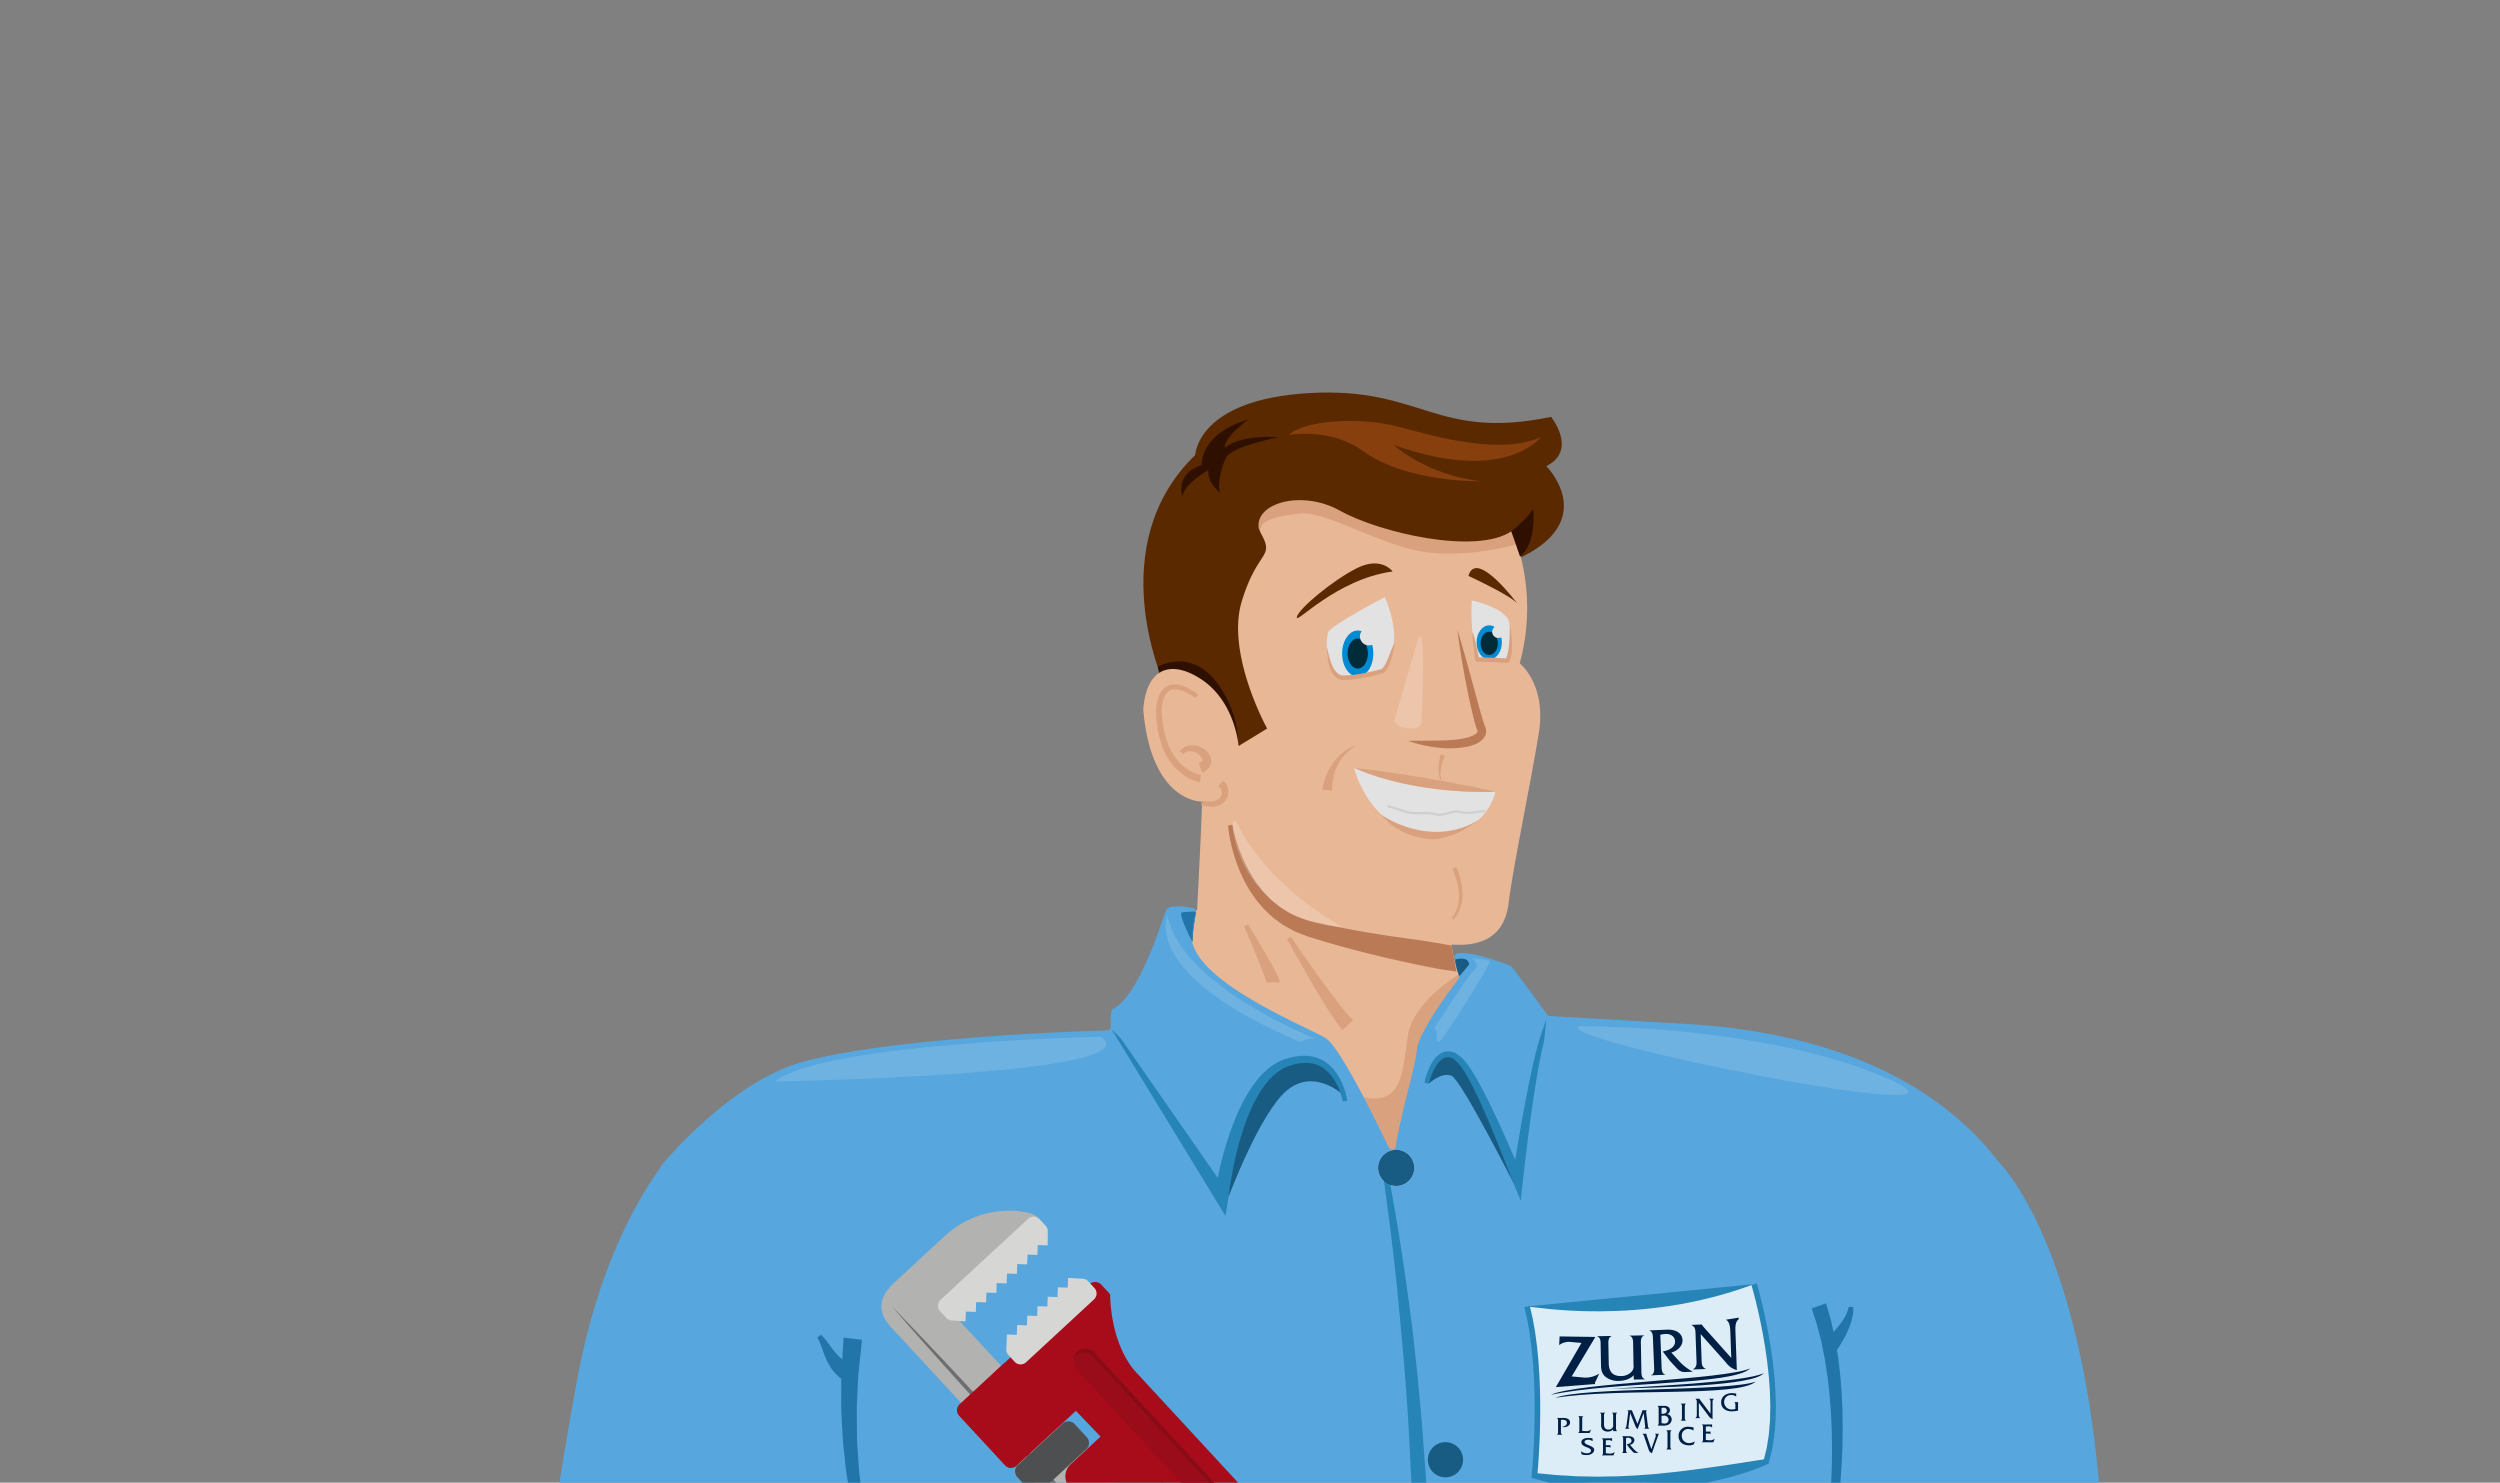 <svg xmlns="http://www.w3.org/2000/svg" xmlns:xlink="http://www.w3.org/1999/xlink" width="883.157" height="523.772" viewBox="0 0 883.157 523.772">
  <rect x="0" y="0" width="883.157" height="523.772" fill="#808080" stroke="none"/>
  <defs>
    <clipPath id="clip-path">
      <rect id="gettyimages-1134323487-170667a" width="883.157" height="523.772" transform="translate(679 655.5)" fill="#11305a"/>
    </clipPath>
    <clipPath id="clip-path-2">
      <rect id="Rectangle_275" data-name="Rectangle 275" width="662.234" height="1113.57" fill="none"/>
    </clipPath>
    <clipPath id="clip-path-4">
      <rect id="Rectangle_263" data-name="Rectangle 263" width="53.962" height="44.357" fill="none"/>
    </clipPath>
    <clipPath id="clip-path-5">
      <rect id="Rectangle_264" data-name="Rectangle 264" width="38.788" height="37.564" fill="none"/>
    </clipPath>
    <clipPath id="clip-path-6">
      <rect id="Rectangle_265" data-name="Rectangle 265" width="10.236" height="32.712" fill="none"/>
    </clipPath>
    <clipPath id="clip-path-7">
      <rect id="Rectangle_266" data-name="Rectangle 266" width="87.096" height="70.437" fill="none"/>
    </clipPath>
    <clipPath id="clip-path-8">
      <rect id="Rectangle_267" data-name="Rectangle 267" width="54.307" height="44.642" fill="none"/>
    </clipPath>
    <clipPath id="clip-path-9">
      <rect id="Rectangle_268" data-name="Rectangle 268" width="19.812" height="29.528" fill="none"/>
    </clipPath>
    <clipPath id="clip-path-10">
      <rect id="Rectangle_269" data-name="Rectangle 269" width="90.892" height="37.938" fill="none"/>
    </clipPath>
    <clipPath id="clip-path-11">
      <rect id="Rectangle_270" data-name="Rectangle 270" width="117.018" height="15.849" fill="none"/>
    </clipPath>
    <clipPath id="clip-path-12">
      <rect id="Rectangle_271" data-name="Rectangle 271" width="116.805" height="24.317" fill="none"/>
    </clipPath>
    <clipPath id="clip-path-13">
      <rect id="Rectangle_272" data-name="Rectangle 272" width="26.975" height="13.018" fill="none"/>
    </clipPath>
    <clipPath id="clip-path-14">
      <rect id="Rectangle_273" data-name="Rectangle 273" width="12.098" height="21.3" fill="none"/>
    </clipPath>
  </defs>
  <g id="Mask_Group_3" data-name="Mask Group 3" transform="translate(-679 -655.5)" clip-path="url(#clip-path)">
    <g id="Group_2524" data-name="Group 2524" transform="translate(851.348 794.166)">
      <g id="Group_2523" data-name="Group 2523" clip-path="url(#clip-path-2)">
        <path id="Path_548" data-name="Path 548" d="M296.76,462.843v65.509l86.906-52.829v-.066l-1.318-49.068Z" transform="translate(278.567 400.249)" fill="#870c16"/>
        <path id="Path_549" data-name="Path 549" d="M403.94,550.35,182.58,457.368V402.953l163.775,30.641L405,498.575Z" transform="translate(171.387 378.25)" fill="#870c16"/>
        <path id="Path_550" data-name="Path 550" d="M420.912,462.025,405,517.76,182.58,422.138,205.3,382.515Z" transform="translate(171.388 359.065)" fill="#9a0c19"/>
        <path id="Path_551" data-name="Path 551" d="M355.947,411.128l25.887,29.584L297.305,490.9l14.529-51.971Z" transform="translate(279.079 385.924)" fill="#870c16"/>
        <path id="Path_552" data-name="Path 552" d="M238.676,371.342,452.64,448.475l-45.433,31.7L194.3,393Z" transform="translate(182.386 348.577)" fill="#a80b1a"/>
        <path id="Path_553" data-name="Path 553" d="M181.354,402.68l225.323,94.568,84-48.6-84.529,54.945Z" transform="translate(170.236 377.994)" fill="#a80b1a"/>
        <g id="Group_2522" data-name="Group 2522">
          <g id="Group_2521" data-name="Group 2521" clip-path="url(#clip-path-2)">
            <path id="Path_554" data-name="Path 554" d="M315.3,382.853s35.286,14.472,40.15,16.905c20.077,7.925-2.425,47.576-4.82,52.765-3.17,6.867-21.4.793-20.075-7.4,3.7-9.509,6.933-22.124,9.575-28.991,1.2-3.119-2.642-5.283-23.245-12.679s-46.492-19.019-58.114-19.548c-6.869,1.057-12.679,28-12.679,28-2.642,5.81-24.172.132-19.68-9.114,5.4-11.124,12.284-28.4,14.924-33.152s5.283-13.736,41.209.529Z" transform="translate(211.954 340.236)" fill="#c7c9cb"/>
            <path id="Path_555" data-name="Path 555" d="M236.2,402.7c1.049-4.9,2.28-9.757,3.779-14.552a73.637,73.637,0,0,1,2.592-7.1,31.49,31.49,0,0,1,1.72-3.43,10.026,10.026,0,0,1,2.623-3.094v0l.306-.116a23.024,23.024,0,0,1,8.125-2.016c1.363-.136,2.695-.126,4.034-.143a34.787,34.787,0,0,1,3.988.176,63.471,63.471,0,0,1,7.774,1.2c2.514.609,5.043,1.258,7.474,2.1,2.421.865,4.866,1.714,7.235,2.681s4.783,1.859,7.125,2.875,4.705,1.98,7.03,3.038l6.877,3.325c2.3,1.088,4.554,2.266,6.816,3.418s4.492,2.375,6.71,3.6l6.621,3.749c1.105.618,2.2,1.25,3.288,1.908l.1.06.386.221.046.035.1.072a5.416,5.416,0,0,1,.564.452,4.357,4.357,0,0,1,.745.878,4.981,4.981,0,0,1,.384.7,6.264,6.264,0,0,1,.508,2.038,11.463,11.463,0,0,1-.114,2.635,43.265,43.265,0,0,1-2.173,7.869c-.923,2.435-1.921,4.794-2.959,7.13-1.014,2.34-2.187,4.612-3.331,6.882s-2.437,4.48-3.718,6.675l-.145-.06c1.842-4.672,3.507-9.418,5.035-14.2.758-2.392,1.473-4.8,2.1-7.227a44.309,44.309,0,0,0,1.38-7.346,8.955,8.955,0,0,0-.033-1.813,2.742,2.742,0,0,0-.223-.8.873.873,0,0,0-.512-.473l-3.4-1.625-6.8-3.251c-2.268-1.076-4.569-2.084-6.853-3.129s-4.566-2.092-6.884-3.056l-6.925-2.954L290.6,387.25c-2.325-.94-4.7-1.755-7.043-2.639-2.34-.9-4.74-1.63-7.1-2.462s-4.769-1.518-7.154-2.286c-2.412-.652-4.808-1.386-7.245-1.925-1.212-.3-2.427-.588-3.653-.81-1.219-.252-2.443-.487-3.672-.657a33.127,33.127,0,0,0-7.264-.5l.3-.116a8.753,8.753,0,0,0-2.28,2.514,30.113,30.113,0,0,0-1.787,3.2,72.866,72.866,0,0,0-2.863,6.873c-1.7,4.684-3.147,9.476-4.412,14.311Z" transform="translate(221.725 349.416)" fill="#6d6e70"/>
            <path id="Path_556" data-name="Path 556" d="M253.242,365.666l2.9,1.055c1.85.665,4.49,1.617,7.621,2.86l10.727,4.164c3.937,1.495,8.1,3.189,12.245,4.909l22.848,9.383,10.326,4.416-18.228-6.405s-5.137-2.193-7.2-2.708c-2.078-.471-.266,8.782-.727,12.415-2.121-.647-7.952-8.687-10.07-9.439-2.14-.694-4.228-1.516-6.3-2.29-2.059-.8-4.058-1.661-5.95-2.6s-3.682-1.941-5.349-2.97,3.505,9.9,2.111,8.85c-2.77-2.148-10.833-13.185-12.282-14.858-.739-.8-2.679-6.778-2.679-6.778" transform="translate(237.717 343.249)" fill="#9e9e9e"/>
            <path id="Path_557" data-name="Path 557" d="M205.553,382.515l-7.66,45.435.791,55.206-16.376-5.283,9.246-75.811Z" transform="translate(171.132 359.065)" fill="#870c16"/>
            <path id="Path_558" data-name="Path 558" d="M291.145,599.831a23.654,23.654,0,0,0,9.184-1.844c-1.347-31.512-25.732-30.986-36.921-31.44-29.321-1.188-44.772-7.924-44.772-7.924l-3.831-17.039-29.321-6.6-36.717,6.867-5.019,30.643,20.762,29.528-.159-1.793c22.19,5.944,113.323,0,126.795-.4" transform="translate(134.936 502.186)" fill="#2c2c2c"/>
            <path id="Path_559" data-name="Path 559" d="M215.417,558.425s-31.17-5.283-41.207-.529-14,14.794-13.738,17.7,10.566,5.812,11.888,28.266l-10.566-1.586-15.321-28.528.264-19.284L169.982,532.8l47.285,5.549-4.492,6.867Z" transform="translate(137.494 500.138)" fill="#1a1a1a"/>
            <path id="Path_560" data-name="Path 560" d="M114.453,546.3l.529,37.51,65.509-3.7-.527-42.264Z" transform="translate(107.437 504.872)" fill="#1a1a1a"/>
            <path id="Path_561" data-name="Path 561" d="M160.162,575.8s.264,2.642,1.32,3.433,13.736.266,13.736.266l1.586-3.435h2.906l1.85,3.17c2.113.793,14.527,1.057,14.527,1.057l1.322-2.377,2.64-.264,1.85,2.906c3.433,1.057,13.208-.793,13.208-.793l2.113-2.377h1.848l.793,2.113c4.492.527,16.378.264,16.378.264l.527-2.906h3.7l.264,2.642c6.34.527,15.322-.793,15.322-.793l.527-3.17,4.226.264.266,2.113c5.283.529,14.263-1.586,14.263-1.586l.529-2.9h2.377l.793,3.17,11.886-.529v-4.754c.021-1.332-.008-2.6-.062-3.827a23.608,23.608,0,0,1-9.184,1.846c-13.47.4-104.6,6.34-126.793.4l.159,1.793,3.011,4.283Z" transform="translate(145.384 532.692)" fill="#3b3c3e"/>
            <path id="Path_562" data-name="Path 562" d="M200.645,588.882s1.545-25.227-23.167-34.806c-5.948-2.307-13.418-3.7-22.8-3.629-40.377.332-44.813,28.29-45.181,37.5,10.112,2.637,51.216,11.95,91.144.936" transform="translate(102.788 516.7)" fill="#2c2c2c"/>
            <path id="Path_563" data-name="Path 563" d="M237.228,283.62c-3.9,17.632-7.324,50.577,9.579,84.027,24.831,49.132,30.645,53.359,28.53,66.038s-3.17,19.019,5.81,32.227,11.622,22.188,11.1,30.641,23.243,12.679,19.546-15.322c-.527-.527-1.058-11.093-4.228-14.263l25.756,10.566s5.946-9.509-11.491-30.641c-21.661-25.887,11.622-63.927,15.323-74.492,0,0,23.055-28.753,9.178-99.554-17.014,11.4-66.933,27.729-109.1,10.773" transform="translate(219.688 256.121)" fill="#e8b796"/>
            <path id="Path_564" data-name="Path 564" d="M126.541,102.31s-21.882-48.258,11.225-80.241c0,0,.56-19.641,40.4-21.884S222.5,17.021,263.46,8.605c0,0,9.538,11.783-1.685,17.394,0,0,18.519,18.518-8.416,31.985L218.567,56.3l-47.134-8.418L159.088,78.743l8.976,40.4-18.516,11.783Z" transform="translate(112.126 0.001)" fill="#5a2900"/>
            <path id="Path_565" data-name="Path 565" d="M123.541,56.317a54.979,54.979,0,0,1-1.477-5.446s11.518-6.758,20.769,5.446,7.479,24.41,7.479,24.41L132.006,63.6Z" transform="translate(114.581 46.001)" fill="#2f1000"/>
            <path id="Path_566" data-name="Path 566" d="M188.248,29.866a44.757,44.757,0,0,0-1.753-4.589h0l0,0Z" transform="translate(175.06 23.727)" fill="#e8b796"/>
            <path id="Path_567" data-name="Path 567" d="M252.409,75.246a73.841,73.841,0,0,0-1.039-42.508c-.035.012-20.106,5.954-36.876,1.836-14.437-3.542-31.5-13.648-39.371-12.729-7.474.87-13.755,1.867-14.6,6.119a9.277,9.277,0,0,0,.423,1.27c5.05,8.978-1.123,5.611-6.735,24.129s8.978,44.891,8.978,44.891l-10.1,6.173S151.967,88.152,139.061,80.3c-10.1-6.173-18.518-3.368-19.641,11.223,2.805,33.105,20.762,32.545,20.762,32.545,0,5.05-1.741,38.27-1.741,38.27l-6.675,2.693-1.683,25.812L196.3,274.447l31.985-9.538,10.661-67.337-6.171-9.538c-2.807-2.245-4.49-13.468-4.49-13.468,8.418.562,18.518-1.121,20.2-14.589s7.856-42.646,10.661-60.041-6.733-24.689-6.733-24.689" transform="translate(112.099 20.45)" fill="#e8b796"/>
            <path id="Path_568" data-name="Path 568" d="M187.414,27.683l-.016-.039.014.039Z" transform="translate(175.91 25.949)" fill="#daa17e"/>
            <path id="Path_569" data-name="Path 569" d="M155.266,24.324c7.875-.919,24.935,9.187,39.371,12.731,16.772,4.116,36.843-1.826,36.876-1.836l-.014-.041-1.753-4.587h0c-12.346,8.416-46.571.56-60.6-7.3-13.458-7.538-31.035-2.675-28.479,7.146.845-4.25,7.127-5.246,14.6-6.119" transform="translate(131.808 18.413)" fill="#daa17e"/>
            <path id="Path_570" data-name="Path 570" d="M163.881,64.467a12.445,12.445,0,0,0-2.472,1.727,15.636,15.636,0,0,0-2.1,2.216,13.458,13.458,0,0,0-.989,1.392c-.337.467-.574,1.016-.865,1.518-.258.523-.473,1.068-.7,1.586-.178.541-.355,1.074-.525,1.59-.12.527-.238,1.037-.349,1.52s-.142.956-.209,1.378a16.751,16.751,0,0,0-.163,2.076c-.023.5-.037.785-.037.785l-3.432-.312s.068-.32.188-.882a19.875,19.875,0,0,1,.578-2.3c.155-.465.281-.979.494-1.5l.677-1.625c.285-.539.58-1.1.878-1.661.353-.535.688-1.088,1.064-1.609.411-.5.764-1.035,1.214-1.483a14.768,14.768,0,0,1,1.3-1.3,16.4,16.4,0,0,1,2.58-1.939,12.762,12.762,0,0,1,2.811-1.336Z" transform="translate(142.714 60.368)" fill="#daa17e"/>
            <path id="Path_571" data-name="Path 571" d="M136.416,78.756s.07.366.2,1.053c.145.68.37,1.692.717,2.962a57.31,57.31,0,0,0,3.858,10.188,48.314,48.314,0,0,0,3.7,6.252c.713,1.072,1.6,2.057,2.425,3.127.892,1.01,1.884,1.968,2.854,2.976,1.1.869,2.148,1.834,3.319,2.662l1.83,1.161a11.67,11.67,0,0,0,1.9,1.082,36.86,36.86,0,0,0,8.377,2.949c11.88,2.708,23.931,4.606,32.991,5.824s15.18,2.447,15.18,2.447l1.838,9.187s-4.31-.582-7.051-1.08c-2.693-.514-6.516-1.274-11.08-2.266s-9.868-2.222-15.519-3.668c-2.827-.725-5.739-1.5-8.689-2.334s-6.006-1.731-8.891-2.648l-1.1-.341-1.264-.471-2.433-.942-1.2-.477-1.138-.622q-1.125-.628-2.243-1.249a14.793,14.793,0,0,1-2.1-1.406l-1.995-1.489c-1.266-1.043-2.383-2.216-3.527-3.288-1.006-1.2-2.022-2.356-2.918-3.54-.818-1.241-1.7-2.394-2.381-3.61a51.418,51.418,0,0,1-3.422-6.979,59.245,59.245,0,0,1-3.174-10.942c-.254-1.344-.4-2.4-.5-3.137-.078-.731-.118-1.121-.118-1.121Z" transform="translate(126.595 73.928)" fill="#ba7a56"/>
            <path id="Path_572" data-name="Path 572" d="M146.972,99.162s5.2,7.726,10.642,15.246c2.72,3.759,5.506,7.462,7.669,10.118.541.661,1.033,1.278,1.485,1.784s.836.985,1.163,1.318c.648.682,1.02,1.072,1.02,1.072l-3.78,3.464s-.388-.492-1.064-1.355c-.345-.43-.69-.954-1.126-1.553s-.882-1.28-1.378-2.02c-1.977-2.964-4.424-6.962-6.793-11-4.738-8.063-9.184-16.262-9.184-16.262Z" transform="translate(136.698 93.083)" fill="#daa17e"/>
            <path id="Path_573" data-name="Path 573" d="M139.2,96.872s2.912,4.792,5.739,9.655c1.413,2.433,2.8,4.88,3.811,6.784.508.965.911,1.743,1.2,2.445.07.169.134.32.188.452a5.23,5.23,0,0,1,.169.642c.076.382.095.585.095.585h-4.725a.139.139,0,0,0-.01.091c0,.014.035.1.033.056-.025-.093-.054-.2-.085-.318-.109-.456-.392-1.287-.735-2.237-.694-1.927-1.72-4.525-2.77-7.111-2.1-5.174-4.31-10.322-4.31-10.322Z" transform="translate(129.35 90.933)" fill="#daa17e"/>
            <path id="Path_574" data-name="Path 574" d="M185.076,43.222s1.241,3.877,2.873,9.738c.405,1.464.847,3.052,1.313,4.73s.938,3.449,1.439,5.281c1.012,3.653,2.012,7.586,3.156,11.413.142.481.289.952.446,1.406a12.582,12.582,0,0,0,.446,1.272l.19.475.126.357a1.956,1.956,0,0,1,.126.448,6.189,6.189,0,0,1,.072.76,3.954,3.954,0,0,1-.791,2.315,7.484,7.484,0,0,1-3.005,2.21,15.477,15.477,0,0,1-3.05.952,34.467,34.467,0,0,1-10.733.225,49.308,49.308,0,0,1-7.3-1.454c-1.729-.5-2.7-.847-2.7-.847s1.039-.068,2.821-.068l3.2-.012c1.229.027,2.611-.037,4.108-.025,1.495-.068,3.11-.064,4.791-.209a34.335,34.335,0,0,0,5.153-.679c1.673-.328,3.513-1.018,4.242-1.915a1.2,1.2,0,0,0,.213-.452c.167.293-.167-.725-.235-.855a14.881,14.881,0,0,1-.547-1.592c-.155-.51-.289-1.01-.413-1.506-1.022-3.982-1.877-7.941-2.606-11.681-.376-1.867-.725-3.674-1.022-5.392s-.607-3.338-.843-4.843c-1.01-6.006-1.466-10.052-1.466-10.052" transform="translate(157.401 40.572)" fill="#ba7a56"/>
            <path id="Path_575" data-name="Path 575" d="M177.209,86.453a22.463,22.463,0,0,1,1.121,2.865,24.708,24.708,0,0,1,.758,3.034,21.259,21.259,0,0,1,.361,3.577c-.035.617-.008,1.231-.1,1.834a12.668,12.668,0,0,1-.295,1.756,9.7,9.7,0,0,1-.475,1.6,8.616,8.616,0,0,1-.593,1.373c-.223.405-.428.777-.611,1.107-.225.3-.423.562-.584.779l-.512.673-.671-.568.45-.644c.143-.205.316-.454.516-.737.155-.31.332-.661.523-1.041a7.947,7.947,0,0,0,.5-1.281,8.555,8.555,0,0,0,.382-1.487,11.233,11.233,0,0,0,.213-1.63c.064-.556.014-1.134.029-1.7a20.256,20.256,0,0,0-.461-3.336,23.569,23.569,0,0,0-.82-2.832,20.7,20.7,0,0,0-1.134-2.619Z" transform="translate(164.846 81.153)" fill="#daa17e"/>
            <path id="Path_576" data-name="Path 576" d="M157.84,68.4s5.05,21.884,25.812,23.567,24.129-15.149,24.129-15.149S181.407,78.5,157.84,68.4" transform="translate(148.164 64.21)" fill="#e3e2e2"/>
            <path id="Path_577" data-name="Path 577" d="M137.729,70.729s.161.155.444.423a7.339,7.339,0,0,1,.636.82,6,6,0,0,1,.489,1.093,5.053,5.053,0,0,1,.25,1.353,4.9,4.9,0,0,1-.142,1.518,4.8,4.8,0,0,1-.638,1.512,5.205,5.205,0,0,1-1.134,1.243,5.52,5.52,0,0,1-1.425.762,5.8,5.8,0,0,1-1.45.361,7.615,7.615,0,0,1-1.338.074,7.143,7.143,0,0,1-1.163-.093,10.859,10.859,0,0,1-1.679-.318c-.4-.093-.626-.149-.626-.149l.388-1.524s.209.033.574.093a9.623,9.623,0,0,0,1.5.176,5.518,5.518,0,0,0,.983.01,6.081,6.081,0,0,0,1.049-.128,4,4,0,0,0,1.016-.33,3.41,3.41,0,0,0,.868-.539,3.014,3.014,0,0,0,.589-.752,2.523,2.523,0,0,0,.287-.867,2.627,2.627,0,0,0,.017-.861,2.685,2.685,0,0,0-.2-.742,3.424,3.424,0,0,0-.291-.547c-.109-.1-.114-.165-.231-.277-.3-.248-.471-.39-.471-.39Z" transform="translate(121.986 66.393)" fill="#daa17e"/>
            <path id="Path_578" data-name="Path 578" d="M137.226,87.736a14.786,14.786,0,0,1-3.955-1.477,17.628,17.628,0,0,1-3.379-2.348,15.938,15.938,0,0,1-1.468-1.427,15.227,15.227,0,0,1-1.3-1.568,12.85,12.85,0,0,1-1.14-1.679A13.333,13.333,0,0,1,125,77.475l-.853-1.824-.657-1.89a36.9,36.9,0,0,1-1.006-3.846c-.128-.648-.192-1.3-.291-1.954L121.93,66l-.194-3.922,0-.048.006-.054a25.313,25.313,0,0,1,.39-2.528,12.737,12.737,0,0,1,.82-2.5,6.928,6.928,0,0,1,1.58-2.284,4.766,4.766,0,0,1,1.185-.849,4.818,4.818,0,0,1,1.371-.492,6.923,6.923,0,0,1,2.768.019,11.718,11.718,0,0,1,2.5.806,18.282,18.282,0,0,1,2.255,1.2,19.874,19.874,0,0,1,2.08,1.479l-1,1.212a19.009,19.009,0,0,0-1.923-1.307,16.722,16.722,0,0,0-2.069-1.051,7.184,7.184,0,0,0-4.224-.636,3.5,3.5,0,0,0-1.685.931,5.133,5.133,0,0,0-1.132,1.731,13.926,13.926,0,0,0-.956,4.438l0-.1.262,3.755.285,1.851c.1.613.176,1.235.308,1.842a34.973,34.973,0,0,0,1.01,3.569l.638,1.731.81,1.644a11.464,11.464,0,0,0,.921,1.572,10.732,10.732,0,0,0,1.045,1.477,13.221,13.221,0,0,0,1.179,1.365,13.484,13.484,0,0,0,1.311,1.225,15.115,15.115,0,0,0,2.96,1.974,12.883,12.883,0,0,0,1.615.7,9.629,9.629,0,0,0,1.625.454Z" transform="translate(114.269 49.929)" fill="#daa17e"/>
            <path id="Path_579" data-name="Path 579" d="M126.11,66.186l.481-.444a2.914,2.914,0,0,1,.632-.5,7.553,7.553,0,0,1,1.093-.57,6.739,6.739,0,0,1,1.34-.332,5.779,5.779,0,0,1,1.532-.008,7.1,7.1,0,0,1,1.6.345,7.784,7.784,0,0,1,1.524.729,7.03,7.03,0,0,1,1.371,1.08,5.368,5.368,0,0,1,1.051,1.508,4.18,4.18,0,0,1,.43,1.927A9.238,9.238,0,0,1,137,70.93a5.338,5.338,0,0,1-.4.841,4.15,4.15,0,0,1-.975,1.155,3.716,3.716,0,0,1-.847.607l-.76.436-1.357-3.395.4-.165c.114-.054.335-.095.409-.19s.326-.155.335-.252c.025-.043.1-.078.132-.124a.271.271,0,0,1,.066-.155,1.033,1.033,0,0,0-.039-.558,2.411,2.411,0,0,0-.394-.8,4.325,4.325,0,0,0-.752-.783,5.338,5.338,0,0,0-.946-.634,4.885,4.885,0,0,0-1.039-.382,3.73,3.73,0,0,0-1.018-.142,4.694,4.694,0,0,0-.913.087c-.271.054-.458.167-.673.219-.2.019-.428.252-.591.345l-.537.374Z" transform="translate(118.379 60.341)" fill="#daa17e"/>
            <path id="Path_580" data-name="Path 580" d="M198.427,77.033s-6.312,1.262-8.839.421-6.312,1.683-8.416.841-8.418,0-10.521-.841-6.733-2.1-6.733-2.1" transform="translate(153.869 70.731)" fill="none" stroke="#d0cfcf" stroke-miterlimit="10" stroke-width="0.812"/>
            <path id="Path_581" data-name="Path 581" d="M181.262,33.981s-3.937-5.512-12.6-1.181S147.8,47.367,147.4,50.122s13.78-13.385,33.859-16.142" transform="translate(138.359 29.231)" fill="#5a2900"/>
            <path id="Path_582" data-name="Path 582" d="M178.673,34.751S194.027,41.837,196,44.594c0,0-14.567-19.686-17.324-9.843" transform="translate(167.72 30.034)" fill="#5a2900"/>
            <path id="Path_583" data-name="Path 583" d="M173.378,37.276s-19.686,10.236-20.079,12.6l-.394,2.361s-.787,10.63,3.937,12.993l15.748-1.576s8.662-7.873.787-26.378" transform="translate(143.486 34.991)" fill="#e3e2e2"/>
            <path id="Path_584" data-name="Path 584" d="M179.332,37.885s-.787,12.206,1.968,20.866l10.632.394s2.115-8.66.541-13.778-13.14-7.481-13.14-7.481" transform="translate(168.241 35.563)" fill="#e3e2e2"/>
            <path id="Path_585" data-name="Path 585" d="M166.681,51.5c0,4.494-2.468,8.137-5.512,8.137S155.658,56,155.658,51.5s2.468-8.137,5.512-8.137,5.512,3.643,5.512,8.137" transform="translate(146.116 40.709)" fill="#008bd3"/>
            <path id="Path_586" data-name="Path 586" d="M163.831,50.131c0,2.927-1.607,5.3-3.59,5.3s-3.592-2.373-3.592-5.3,1.609-5.3,3.592-5.3,3.59,2.373,3.59,5.3" transform="translate(147.045 42.083)" fill="#002b39"/>
            <path id="Path_587" data-name="Path 587" d="M189.086,48.457c0,3.335-2,6.037-4.463,6.037s-4.461-2.7-4.461-6.037,2-6.037,4.461-6.037,4.463,2.7,4.463,6.037" transform="translate(169.117 39.82)" fill="#008bd3"/>
            <path id="Path_588" data-name="Path 588" d="M186.981,47.7c0,2.274-1.363,4.118-3.044,4.118s-3.044-1.844-3.044-4.118,1.363-4.118,3.044-4.118,3.044,1.844,3.044,4.118" transform="translate(169.805 40.907)" fill="#002b39"/>
            <path id="Path_589" data-name="Path 589" d="M158.812,58.623c-6.169,0-5.783-11.023-5.956-11.564.427-.043,1.235,9.99,5.956,9.99,4.829,0,11.95-1.888,13.329-2.266,1.681-.589,4.151-9.054,4.585-9.054s-1.229,8.416-3.532,10.254a1.166,1.166,0,0,1-.384.248c-.343.1-8.439,2.392-14,2.392" transform="translate(143.485 42.926)" fill="#daa17e"/>
            <path id="Path_590" data-name="Path 590" d="M191.78,56.111h-.033c-.091,0-9.058-.394-10.6-.394a.787.787,0,0,1-.737-.51c-.05-.134-1.371-9.748-.936-9.777s1.915,7.627,2.247,8.72c2.131.048,7.821.289,9.577.364,1.6-3.635,1.272-12.454,1.266-12.547-.017-.434,1.954,10.042-.1,13.738a.789.789,0,0,1-.688.405" transform="translate(168.393 39.383)" fill="#daa17e"/>
            <path id="Path_591" data-name="Path 591" d="M195.722,105.984s-16.273,9.581-18.111,21.655-1.574,24.542-15.223,21.915,3.019,28.609,3.019,28.609l21-1.179s16.01-57.221,16.535-58.4-7.218-12.6-7.218-12.6" transform="translate(147.391 99.487)" fill="#daa17e"/>
            <path id="Path_592" data-name="Path 592" d="M130.368,105.276s-5.217-10.04-3.641-10.335a36.918,36.918,0,0,1,4.822-.295s-1.475,7.479-1.181,10.63" transform="translate(118.679 88.844)" fill="#2175a9"/>
            <path id="Path_593" data-name="Path 593" d="M165.206,45.976a3.149,3.149,0,1,0-3.15,3.15,3.15,3.15,0,0,0,3.15-3.15" transform="translate(149.165 40.201)" fill="#e3e2e2"/>
            <path id="Path_594" data-name="Path 594" d="M187.32,44.654a2.157,2.157,0,1,0-2.158,2.158,2.157,2.157,0,0,0,2.158-2.158" transform="translate(171.787 39.891)" fill="#e3e2e2"/>
            <path id="Path_595" data-name="Path 595" d="M133.568,20.93S132.78,9.906,150.1,4.918c0,0-8.66,6.037-8.4,9.975,0,0,4.986-4.725,18.9-3.674,0,0-16.273,3.148-18.373,7.086s-3.15,10.762-2.1,12.6c0,0-4.725-3.676-4.2-8.137,0,0-8.137,4.461-9.186,9.186,0,0-2.887-7.611,6.824-11.023" transform="translate(118.597 4.617)" fill="#2f1000"/>
            <path id="Path_596" data-name="Path 596" d="M186.494,29.139s6.1-4.823,7.671-7.974c0,0,1.629,11.58-4.6,16.938Z" transform="translate(175.061 19.868)" fill="#2f1000"/>
            <g id="Group_2490" data-name="Group 2490" transform="translate(239.673 184.868)" opacity="0.13">
              <g id="Group_2489" data-name="Group 2489">
                <g id="Group_2488" data-name="Group 2488" clip-path="url(#clip-path-4)">
                  <path id="Path_597" data-name="Path 597" d="M124.306,95.357s-9.975,20.473,46.457,44.357c0,0,3.937-2.1,6.826-.523,0,0-48.559-18.637-53.283-43.834" transform="translate(-123.626 -95.357)" fill="#fff"/>
                </g>
              </g>
            </g>
            <path id="Path_598" data-name="Path 598" d="M174.026,75.144c-1.7-3.21-.13-9-.064-9.24l1.518.419c-.014.054-2.559,5.992-1.154,8.648Z" transform="translate(162.617 61.864)" fill="#daa17e"/>
            <path id="Path_599" data-name="Path 599" d="M180.848,85.608c-13.385-1.132-17.914-8.6-17.914-8.6.593.516,17.85,12.074,34.58,1.378,0,0-7.15,6.365-16.667,7.218" transform="translate(152.946 72.291)" fill="#daa17e"/>
            <g id="Group_2493" data-name="Group 2493" transform="translate(263.116 151.24)" opacity="0.19">
              <g id="Group_2492" data-name="Group 2492">
                <g id="Group_2491" data-name="Group 2491" clip-path="url(#clip-path-5)">
                  <path id="Path_600" data-name="Path 600" d="M137.5,79.355c-4.74-9.482-2.361,34.253,37.01,36.221,0,0-25.593-13.385-37.01-36.221" transform="translate(-135.718 -78.011)" fill="#fff"/>
                </g>
              </g>
            </g>
            <g id="Group_2496" data-name="Group 2496" transform="translate(320.145 86.053)" opacity="0.19">
              <g id="Group_2495" data-name="Group 2495">
                <g id="Group_2494" data-name="Group 2494" clip-path="url(#clip-path-6)">
                  <path id="Path_601" data-name="Path 601" d="M172.746,48.186l-7.611,26.248c1.834,3.148,9.709,3.936,9.709,0s2.1-42-2.1-26.248" transform="translate(-165.133 -44.386)" fill="#fff"/>
                </g>
              </g>
            </g>
            <path id="Path_602" data-name="Path 602" d="M157.941,68.4s17.883,9.209,49.941,8.418c0,0-22.547-5.225-49.941-8.418" transform="translate(148.259 64.21)" fill="#daa17e"/>
            <path id="Path_603" data-name="Path 603" d="M145.977,10.114c5.25-5.25,25.329-6.5,38.978-2.821s35.827,9.907,50,3.608c0,0-12.729,16.865-52.1,2.691,0,0,11.615,10.762,31.037,12.861,0,0-26.122.723-41.732-10.63-11.549-8.4-26.182-5.709-26.182-5.709" transform="translate(137.028 4.866)" fill="#873f0d"/>
            <path id="Path_604" data-name="Path 604" d="M344.782,279.129c-.82-4.186-1.749-8.493-2.84-12.974l-22.431.295-80.3,10.923a103.729,103.729,0,0,0-3.525,12.53c42.167,16.958,92.088.63,109.1-10.773" transform="translate(221.234 249.839)" fill="#daa17e"/>
            <path id="Path_605" data-name="Path 605" d="M108.606,324.743c-11.1,20.341-3.7,72.643,3.806,81.416,6.431,15.4,3.389,298.74-5.647,341.659,0,0-5.081,7.34,16.378,7.34s74.543-1.128,81.319-1.128,5.083-14.683,5.083-14.683,49.13,5.647,53.649,2.825,5.081-308.338,9.6-348.434-3.387-64.378-3.387-64.378-54.066,13.456-160.8-4.614" transform="translate(96.642 304.835)" fill="#00244d"/>
            <path id="Path_606" data-name="Path 606" d="M136.74,337.969a52.874,52.874,0,0,1-.316,6.545c-.2,1.956-.518,4.238-1.016,6.669-.225,1.221-.57,2.458-.865,3.74-.386,1.252-.717,2.553-1.173,3.817-.473,1.258-.874,2.553-1.45,3.765a36.408,36.408,0,0,1-1.7,3.567,30.3,30.3,0,0,1-1.877,3.238,28.876,28.876,0,0,1-1.933,2.792l-1.811,2.272c-.607.626-1.136,1.173-1.57,1.623-.888.9-1.394,1.411-1.394,1.411l-5.252-6.685,1.254-.913,1.46-1.055,1.755-1.574a22.09,22.09,0,0,0,1.979-2.02,24.438,24.438,0,0,0,2.051-2.46,31.282,31.282,0,0,0,2-2.842c.692-.975,1.239-2.067,1.861-3.125.6-1.068,1.1-2.2,1.654-3.286.465-1.124.985-2.218,1.386-3.317.847-2.181,1.512-4.281,2.018-6.1a50.969,50.969,0,0,0,1.355-6.149Z" transform="translate(109.247 317.165)" fill="#00122d"/>
            <path id="Path_607" data-name="Path 607" d="M186.781,364.463a26.6,26.6,0,0,1-.145,3.61,29.534,29.534,0,0,1-.568,3.583c-.109.6-.285,1.186-.448,1.778a15.956,15.956,0,0,1-.568,1.764,14.974,14.974,0,0,1-.694,1.739c-.277.564-.5,1.161-.83,1.7l-.977,1.66-1.167,1.565a13.317,13.317,0,0,1-1.322,1.471,10.958,10.958,0,0,1-1.47,1.357l-1.6,1.239-1.76,1.014a10.079,10.079,0,0,1-1.836.863l-1.9.739,0,0,2.565-3.1L159.11,702.16l-1.584-.062,9.907-316.907.07-2.268,2.5-.83h0l1.417-.277a5.837,5.837,0,0,0,1.4-.361l1.38-.471,1.3-.671a6.971,6.971,0,0,0,1.252-.789,8.854,8.854,0,0,0,1.194-.913l1.128-1.039,1.022-1.179c.357-.388.62-.853.942-1.279a11.957,11.957,0,0,0,.857-1.363,13.256,13.256,0,0,0,.774-1.437c.237-.494.492-.983.686-1.5a27.533,27.533,0,0,0,1.109-3.15,24.8,24.8,0,0,0,.737-3.272Z" transform="translate(147.869 342.051)" fill="#00122d"/>
            <path id="Path_608" data-name="Path 608" d="M145.746,385.711l-6.832,311.882-7.458-.244,12.706-311.69Z" transform="translate(123.397 362.017)" fill="#00122d"/>
            <path id="Path_609" data-name="Path 609" d="M189.87,400.264,186.563,671.4l-7.662,1.437,9.385-272.606Z" transform="translate(167.934 375.692)" fill="#00122d"/>
            <path id="Path_610" data-name="Path 610" d="M523.832,183.905c-.021-.023-.041-.047-.06-.072-15.029-19.666-46.441-45-110.572-48.686l-47.956-2.788a1.266,1.266,0,0,1-.964-.523c-1.857-2.58-10.521-14.589-12.551-16.884a1.253,1.253,0,0,0-.477-.343c-1.84-.756-13.065-5.238-18.606-4.38a1.262,1.262,0,0,0-1.008,1.5,61.441,61.441,0,0,0,1.473,6.468,1.245,1.245,0,0,1-.194,1.183c-2.482,3.253-14.089,18.751-14.593,24.8-.485,5.808-5.946,23.648-7.5,34.317a1.287,1.287,0,0,1-2.433.366c-4.893-10.234-17.322-35.5-22.258-38.636-6.184-3.936-44.817-19.059-47.4-34.792a1.353,1.353,0,0,1,0-.442l1.468-9.3a1.282,1.282,0,0,0-1.026-1.464c-2.621-.5-8.633-1.38-9.511.818-1.105,2.763-9.238,29.846-18.579,34.722a1.289,1.289,0,0,0-.717.977,23.816,23.816,0,0,0-.19,5.221,1.276,1.276,0,0,1-1.225,1.47c-12.538.328-78.219,2.815-108.046,11.258-25.868,7.322-49.7,36.707-49.7,36.707l.132.085c-10.05,13.924-22.807,37.936-29.794,75.927C8.936,330.011,7.3,359.382,15.871,378.411a1.227,1.227,0,0,1,.1.616l-2.245,26.2a1.288,1.288,0,0,0,1.1,1.384L136.047,423.7a1.272,1.272,0,0,0,1.44-1.016c1.186-6.146,6.245-35.214,2.272-65.148,1.786,2.487,3.691,4.971,5.762,7.448,28.78,34.423,50.23,116.213,40.682,146.2a1.194,1.194,0,0,0-.035.143c-.194,1.117-2.134,14.056,11.308,16.7a1.3,1.3,0,0,1,1.068,1.25l.05,5.126a1.283,1.283,0,0,0,1.126,1.264c12.759,1.563,131.194,15.721,157.992,6.018a1.288,1.288,0,0,0,.748-1.725,1.281,1.281,0,0,1,.636-1.675c3.17-1.45,11.729-6.057,10.343-12.982-1.692-8.47-3.112-36.647,21.171-79,12.365-21.566,30.585-44.747,45.643-73.337a1.283,1.283,0,0,1,2.408.39l2.708,17.607a1.288,1.288,0,0,0,1.4,1.086L559.313,380.4a1.286,1.286,0,0,0,1.157-1.227l.746-18.695c2.375-117.177-25.835-164.217-37.384-176.573" transform="translate(9.885 87.892)" fill="#57a6dd"/>
            <path id="Path_611" data-name="Path 611" d="M163.56,497.835s-.045-1.406-.128-4.04-.169-6.5-.227-11.419-.064-10.89-.027-17.743c.1-6.849.167-14.581.481-23.012.242-8.431.684-17.565,1.289-27.221s1.481-19.837,2.662-30.358q.963-7.834,1.952-15.907c.607-5.372,1.384-10.83,1.867-16.295q.649-8.186,1.3-16.483c.394-5.533.521-11.13.818-16.7.339-5.576.374-11.167.475-16.733q.073-4.176.143-8.331c.056-2.77-.031-5.533-.041-8.286-.079-5.5-.05-10.965-.207-16.361s-.3-10.729-.454-15.971c-.5-10.483-.977-20.618-1.718-30.217-.3-4.8-.7-9.467-1.1-13.978s-.8-8.87-1.173-13.053c-.752-8.371-1.6-16.029-2.356-22.818-.82-6.782-1.543-12.695-2.226-17.551-1.27-9.728-2.167-15.254-2.167-15.254l1.557-.3s.281,1.38.808,3.967c.512,2.586,1.258,6.38,2.121,11.223s1.807,10.74,2.879,17.51c1.008,6.776,2.142,14.426,3.207,22.8.6,4.176,1.037,8.548,1.535,13.069s1.012,9.2,1.423,14.013c.962,9.624,1.669,19.8,2.41,30.327q.4,7.907.818,16.056c.308,5.426.295,10.93.454,16.473.041,2.772.159,5.554.136,8.348s-.031,5.6-.047,8.4c-.037,5.612-.008,11.25-.285,16.886-.242,5.638-.374,11.268-.744,16.888q-.637,8.439-1.268,16.785c-.469,5.543-1.221,10.948-1.807,16.339-.326,2.714-.589,5.308-.962,8.073q-.521,3.943-1.037,7.828c-1.235,10.388-2.146,20.48-3.026,30.057q-.57,7.191-1.105,13.972-.555,6.77-.983,13.071c-.566,8.389-1.086,16.078-1.545,22.894-.438,6.824-.818,12.772-1.132,17.669-.628,9.8-.989,15.4-.989,15.4Z" transform="translate(152.75 131.234)" fill="#2684b6"/>
            <path id="Path_612" data-name="Path 612" d="M185.614,337s.186,1.6.675,3.994a58.672,58.672,0,0,0,2.447,8.534,40.678,40.678,0,0,0,1.9,4.261,31.61,31.61,0,0,0,2.088,3.393c.355.446.679.855.967,1.217a10.065,10.065,0,0,0,.8.865c.452.465.712.731.712.731l-2.7,2.7-.795-.96a13.1,13.1,0,0,1-.874-1.121c-.3-.452-.638-.96-1.006-1.516a34.715,34.715,0,0,1-2.01-3.984,43.616,43.616,0,0,1-1.654-4.736,61.161,61.161,0,0,1-1.789-9.073c-.295-2.487-.347-4.182-.347-4.182Z" transform="translate(172.752 316.337)" fill="#00122d"/>
            <path id="Path_613" data-name="Path 613" d="M174.727,144.289a6.212,6.212,0,1,0-6.212,6.212,6.212,6.212,0,0,0,6.212-6.212" transform="translate(152.354 129.612)" fill="#320d11"/>
            <path id="Path_614" data-name="Path 614" d="M174.727,144.289a6.212,6.212,0,1,0-6.212,6.212,6.212,6.212,0,0,0,6.212-6.212" transform="translate(152.354 129.612)" fill="#185b83"/>
            <path id="Path_615" data-name="Path 615" d="M183.706,197.472a6.212,6.212,0,1,0-6.212,6.212,6.212,6.212,0,0,0,6.212-6.212" transform="translate(160.783 179.535)" fill="#185b83"/>
            <path id="Path_616" data-name="Path 616" d="M184.033,251.586a6.212,6.212,0,1,0-6.212,6.212,6.212,6.212,0,0,0,6.212-6.212" transform="translate(161.09 230.332)" fill="#185b83"/>
            <path id="Path_617" data-name="Path 617" d="M178.719,305.133a6.212,6.212,0,1,0-6.212,6.212,6.212,6.212,0,0,0,6.212-6.212" transform="translate(156.101 280.596)" fill="#185b83"/>
            <path id="Path_618" data-name="Path 618" d="M19.623,240.4s-10.566,1.32-10.566,14.529,4.754,23.774.527,36.453-5.283,31.17,6.869,35.4,104.075,13.736,124.15,5.81,8.455-31.17,7.925-39.621,1.584-31.17-4.754-30.114-69.21,20.077-120.453-8.98l-4.1-2.774Z" transform="translate(6.267 225.665)" fill="#2684b6"/>
            <path id="Path_619" data-name="Path 619" d="M356.708,231s5.812,0,5.812,10.039,0,26.942,1.584,36.981.529,22.718-13.208,27.471c0,0-43.056,30.907-111.737,12.415-12.679-4.226-11.359-35.131-9.773-40.414,1.115-3.715-.295-19.182,2.047-26.746.465-1.5,2.724-2.15,3.36-2.931.471,1.115.281,4.449,1.528,4.449,7.923,0,95.556,8.321,120.387-21.264" transform="translate(214.394 216.84)" fill="#2684b6"/>
            <path id="Path_620" data-name="Path 620" d="M21.7,261.685l.839.473c.492.266,1.411.744,2.557,1.258,1.152.541,2.608,1.134,4.3,1.8,1.714.613,3.631,1.367,5.81,2,1.084.326,2.206.694,3.385,1.027l3.68.967c2.526.669,5.246,1.206,8.048,1.811,2.832.462,5.737,1.107,8.744,1.46,3,.4,6.045.863,9.122,1.1,3.069.3,6.144.6,9.186.719,3.04.159,6.033.376,8.939.372,2.9.031,5.715.124,8.381.1l7.518-.169c2.332-.023,4.467-.134,6.357-.266l4.9-.293c2.72-.163,4.275-.258,4.275-.258l.182,1.576-4.263.57-4.9.657c-1.89.271-4.027.541-6.369.737l-7.563.727c-2.689.221-5.531.337-8.474.522-2.941.221-5.989.223-9.091.289-3.1.107-6.252.033-9.41-.046-3.16-.014-6.314-.25-9.428-.44-3.115-.138-6.167-.578-9.135-.843-2.955-.413-5.824-.766-8.528-1.27l-3.943-.735c-1.27-.26-2.493-.562-3.672-.826-2.359-.506-4.5-1.163-6.407-1.694-1.9-.589-3.559-1.128-4.924-1.65-1.382-.506-2.408-.94-3.232-1.311l-1.155-.545Z" transform="translate(16.361 245.643)" fill="#185b83"/>
            <path id="Path_621" data-name="Path 621" d="M42.743,271.749l1.63.186c1.039.132,2.516.275,4.271.432,3.54.326,8.245.514,13.082.834,1.214.1,2.433.194,3.653.341s2.425.306,3.6.547c1.181.207,2.319.512,3.4.793,1.066.347,2.1.632,3.013,1.02a26.568,26.568,0,0,1,2.483,1.062c.731.339,1.367.646,1.859.933l1.582.876L76.758,285.3s-.419-.332-1.152-.915c-.361-.308-.822-.632-1.355-1a20.273,20.273,0,0,0-1.832-1.184c-.671-.44-1.462-.8-2.282-1.235-.847-.376-1.741-.793-2.722-1.138-.965-.378-2.01-.7-3.086-1.018s-2.2-.6-3.337-.89c-4.568-1.086-9.3-2.082-12.786-3.007-1.756-.459-3.2-.853-4.2-1.152s-1.576-.456-1.576-.456Z" transform="translate(39.83 255.09)" fill="#185b83"/>
            <path id="Path_622" data-name="Path 622" d="M333.578,250.421l-.8.7c-.529.467-1.316,1.082-2.323,1.884-1.029.76-2.261,1.716-3.74,2.708-1.45,1.041-3.16,2.1-5.01,3.278-1.892,1.1-3.91,2.367-6.144,3.519l-3.422,1.809q-1.786.855-3.645,1.741c-2.458,1.231-5.1,2.249-7.755,3.387-2.672,1.084-5.446,2.032-8.195,3.053-2.8.863-5.587,1.782-8.362,2.584-2.8.717-5.552,1.425-8.216,2.111l-7.776,1.6c-2.476.5-4.847.77-7.024,1.126-2.179.326-4.176.669-5.962.8-1.784.176-3.338.328-4.618.454l-4.027.4-.295-6.423,3.912-.18c1.245-.056,2.759-.126,4.494-.2,1.743-.035,3.687-.268,5.816-.473,2.125-.236,4.445-.38,6.871-.735l7.631-1.154,8.092-1.634c2.737-.64,5.5-1.392,8.272-2.088,2.724-.857,5.483-1.638,8.142-2.559,2.641-.977,5.287-1.836,7.745-2.912q1.861-.771,3.656-1.516,1.759-.814,3.435-1.594c2.249-1.012,4.283-2.148,6.2-3.129,1.867-1.062,3.6-2.008,5.07-2.951,1.5-.9,2.749-1.766,3.8-2.458,1.014-.725,1.826-1.293,2.336-1.7l.8-.632Z" transform="translate(231.174 233.945)" fill="#185b83"/>
            <path id="Path_623" data-name="Path 623" d="M231.329,255.654l.448-.07,1.181-.252c1.078-.237,2.642-.551,4.533-.868s4.112-.6,6.512-.8a73.554,73.554,0,0,1,7.559-.219c1.291.023,2.586.074,3.856.19,1.276.074,2.526.223,3.734.39,1.216.13,2.377.343,3.48.555,1.107.19,2.15.4,3.1.657.954.238,1.834.442,2.606.655l1.979.624,1.729.547-2.069,5.1-1.52-.646-1.751-.748-2.328-.832c-.849-.324-1.791-.611-2.8-.886-1-.295-2.063-.6-3.181-.83-1.113-.266-2.268-.522-3.461-.706-1.185-.229-2.4-.394-3.62-.535a70.731,70.731,0,0,0-7.222-.494c-2.321-.035-4.492.037-6.353.157s-3.408.289-4.5.419l-1.345.145c-.295.017-.452.025-.452.025Z" transform="translate(217.148 237.887)" fill="#185b83"/>
            <path id="Path_624" data-name="Path 624" d="M247.682,375.922c-4.118,3.224-6.34,25.358,13.736,30.114,0,0,2.642,10.566,16.378,8.453,0,0,6.34,6.869,14.265,3.17,0,0,17.433,6.869,25.358-10.566,0,0,5.283-6.869-14.792-12.152s-22.718-12.15-22.718-12.15-12.679-12.681-18.491-2.113c0,0-1.584-14.265-13.736-4.756" transform="translate(229.908 349.808)" fill="#e8b796"/>
            <path id="Path_625" data-name="Path 625" d="M88.954,284.509l-.743-1.084c-.5-.717-1.142-1.784-1.987-3.141-.783-1.386-1.8-3.04-2.8-5.017-1.068-1.946-2.136-4.207-3.309-6.675-.6-1.225-1.115-2.553-1.708-3.9-.572-1.357-1.21-2.743-1.733-4.217q-.829-2.2-1.7-4.506c-.585-1.537-1.051-3.15-1.6-4.769-1.126-3.23-2.008-6.648-2.957-10.112-.512-1.724-.874-3.5-1.266-5.269s-.783-3.558-1.175-5.339c-.651-3.589-1.221-7.2-1.8-10.748-.394-3.575-.783-7.094-1.159-10.5-.186-3.424-.368-6.733-.539-9.87-.12-1.57-.1-3.1-.089-4.577s.01-2.908.016-4.281c.027-2.743-.043-5.267.157-7.489l.357-5.766c.2-3.2.314-5.029.314-5.029l6.5.733-.512,4.862-.587,5.585c-.291,2.156-.324,4.6-.465,7.27-.062,1.334-.126,2.724-.194,4.162s-.159,2.927-.1,4.457c.035,3.063.074,6.291.112,9.633.223,3.335.456,6.782.69,10.285.421,3.484.826,7.032,1.311,10.57q.465,2.638.927,5.267c.308,1.753.587,3.505,1.016,5.211.783,3.428,1.5,6.82,2.472,10.031.469,1.609.857,3.216,1.367,4.748s1,3.032,1.481,4.494c.454,1.471,1.02,2.856,1.524,4.213.527,1.347.973,2.677,1.516,3.9,1.045,2.472,2,4.742,2.968,6.7.9,1.989,1.828,3.647,2.54,5.045.768,1.359,1.361,2.441,1.8,3.135.419.708.677,1.088.677,1.088Z" transform="translate(60.432 161.666)" fill="#2175a9"/>
            <path id="Path_626" data-name="Path 626" d="M230.686,300.714c4.108-8.871,8.137-17.811,11.657-26.907l.072-.186.175-.151a39.817,39.817,0,0,0,4.707-4.977,45.365,45.365,0,0,0,3.9-5.657,42.5,42.5,0,0,0,2.931-6.175,37.851,37.851,0,0,0,1.768-6.58c.415-2.29.706-4.538.983-6.863.252-2.309.5-4.62.669-6.942.393-4.635.572-9.29.7-13.939,0-2.324.079-4.651.025-6.973s-.048-4.647-.182-6.964c-.1-2.319-.206-4.635-.411-6.944l-.273-3.462-.39-3.447c-.223-2.305-.587-4.583-.944-6.861-.3-2.29-.828-4.529-1.266-6.785-.409-2.264-1.1-4.447-1.636-6.671-.6-2.2-1.384-4.341-2.063-6.51l5.079-1.753c.649,2.323,1.394,4.624,1.952,6.956.485,2.348,1.126,4.668,1.473,7.03.378,2.355.841,4.7,1.076,7.068.289,2.363.584,4.723.733,7.09l.281,3.548.159,3.55c.13,2.365.165,4.73.18,7.1.058,2.363-.021,4.727-.052,7.088s-.18,4.719-.266,7.076c-.285,4.709-.626,9.414-1.183,14.1-.246,2.344-.582,4.682-.915,7.02-.355,2.317-.748,4.7-1.249,7.01a40.3,40.3,0,0,1-2.111,6.9,44.473,44.473,0,0,1-3.307,6.4,47.071,47.071,0,0,1-4.267,5.76,41.261,41.261,0,0,1-5.114,5.046l.244-.335c-3.552,9.176-7.58,18.111-11.7,27.016Z" transform="translate(216.544 155.791)" fill="#2175a9"/>
            <path id="Path_627" data-name="Path 627" d="M192.39,241.811s72.377-8.453,86.642-20.075c0,0-21.132,22.718-86.642,20.075" transform="translate(180.596 208.143)" fill="#2684b6"/>
            <path id="Path_628" data-name="Path 628" d="M298.018,307.065a.781.781,0,0,1-.279-.05.79.79,0,0,1-.461-1.02c4.226-11.273,1.948-20.453-6.59-26.548a.793.793,0,1,1,.923-1.289c9.184,6.557,11.656,16.376,7.148,28.394a.79.79,0,0,1-.741.514" transform="translate(272.556 260.965)" fill="#ba7a56"/>
            <path id="Path_629" data-name="Path 629" d="M300.113,305.937a.822.822,0,0,1-.285-.052.8.8,0,0,1-.456-1.026c4.951-12.873-8.505-18.815-9.081-19.061a.792.792,0,1,1,.624-1.456c.155.066,15.43,6.8,9.938,21.087a.8.8,0,0,1-.741.508" transform="translate(272.044 266.849)" fill="#ba7a56"/>
            <path id="Path_630" data-name="Path 630" d="M298.529,307.193a.79.79,0,0,1-.748-1.051c1.427-4.128,1.361-7.429-.2-9.821-2.27-3.486-7-3.918-7.045-3.924a.791.791,0,0,1-.725-.853.821.821,0,0,1,.855-.725c.225.019,5.552.506,8.243,4.637,1.838,2.821,1.962,6.592.365,11.2a.792.792,0,0,1-.748.533" transform="translate(272.045 272.989)" fill="#ba7a56"/>
            <path id="Path_631" data-name="Path 631" d="M296.7,307.157a.752.752,0,0,1-.25-.041.793.793,0,0,1-.5-1c.714-2.14.663-3.759-.151-4.814-1.309-1.693-4.3-1.539-4.327-1.539a.813.813,0,0,1-.843-.739.793.793,0,0,1,.737-.843c.159-.006,3.852-.227,5.686,2.152,1.159,1.5,1.291,3.614.4,6.285a.8.8,0,0,1-.752.541" transform="translate(272.813 279.892)" fill="#ba7a56"/>
            <path id="Path_632" data-name="Path 632" d="M254.509,402.647c-5.339-20.281-.525-25.69-.295-25.92l2.012-.363c.752-1.214-5.981,8.457-.925,27.661Z" transform="translate(236.553 353.196)" fill="#daa17e"/>
            <path id="Path_633" data-name="Path 633" d="M262.694,409.768c-.048-.172-4.667-17.159-1.493-31.971l1.551.331c-3.092,14.422,1.109,31.67,1.156,31.837Z" transform="translate(244.144 354.637)" fill="#daa17e"/>
            <path id="Path_634" data-name="Path 634" d="M271.048,399.936a12.819,12.819,0,0,1-1.7-.465c-1.939-.744-2.431-1.6-2.431-7.691h1.586c0,5.669.413,5.828,1.413,6.212a20.893,20.893,0,0,1,2.185,1.944Z" transform="translate(250.558 367.763)" fill="#daa17e"/>
            <path id="Path_635" data-name="Path 635" d="M61.279,171.68l.518.485a18.832,18.832,0,0,1,1.322,1.524c1,1.268,2.154,3,3.4,4.443a15.686,15.686,0,0,0,1.912,1.9,11.3,11.3,0,0,0,1.787,1.225,10.213,10.213,0,0,0,1.338.6c.324.12.51.186.51.186l-3.005,5.634-.7-.527a15.935,15.935,0,0,1-1.7-1.514,16.9,16.9,0,0,1-1.935-2.439,20.253,20.253,0,0,1-1.6-2.958c-.9-2.03-1.493-3.994-2.038-5.372-.283-.7-.5-1.2-.7-1.574-.229-.39-.359-.615-.359-.615Z" transform="translate(56.361 161.155)" fill="#2175a9"/>
            <path id="Path_636" data-name="Path 636" d="M243.679,178.251l.454-.38c.295-.254.715-.64,1.216-1.113a36.173,36.173,0,0,0,3.391-3.751,26.2,26.2,0,0,0,1.53-2.21,20.346,20.346,0,0,0,1.072-2.063,12.054,12.054,0,0,0,.523-1.537l.159-.6,1.582.1s0,.262,0,.719a14.059,14.059,0,0,1-.149,1.9,22.385,22.385,0,0,1-.6,2.6,29.132,29.132,0,0,1-1.057,2.854,40.171,40.171,0,0,1-2.639,5.015c-.413.657-.768,1.2-1.033,1.582s-.436.609-.436.609Z" transform="translate(228.741 156.383)" fill="#2175a9"/>
            <path id="Path_637" data-name="Path 637" d="M15.918,242.583s-6.076.793-5.547,3.963,18.489,20.868,64.188,24.565,68.153-8.453,68.153-8.453,1.057-2.906-3.963-1.584a200.774,200.774,0,0,1-62.87,6.076c-31.961-2.113-60.094-18.1-60.094-18.1Z" transform="translate(9.705 227.712)" fill="#185b83"/>
            <path id="Path_638" data-name="Path 638" d="M175.466,133.578s-9.9-9.114-19.416-1.188-20.581,37.539-20.581,37.539-2-7.425-.419-14.162,7.386-23.007,15.849-30.114c4.55-3.819,18.623-9.509,24.567,7.925" transform="translate(126.199 114.166)" fill="#185b83"/>
            <path id="Path_639" data-name="Path 639" d="M116.938,119.306l37.675,54.218-4.6,1.057,0-.008c.279-1.815.6-3.521.954-5.262s.741-3.453,1.157-5.169c.832-3.431,1.793-6.832,2.91-10.19,2.253-6.692,5.037-13.338,9.4-19.168a31.609,31.609,0,0,1,3.682-4.075,21.089,21.089,0,0,1,4.591-3.2,10.1,10.1,0,0,1,1.3-.58l.661-.264.165-.066.176-.062.08-.021.314-.081,2.52-.657c.884-.182,1.9-.24,2.834-.349a17.093,17.093,0,0,1,2.836.1,12.4,12.4,0,0,1,5.331,1.908,13.629,13.629,0,0,1,2.2,1.766c.324.335.682.644.973,1l.847,1.1a20.8,20.8,0,0,1,2.557,4.8,25.684,25.684,0,0,1,1.417,5.209l-1.568.235a24.077,24.077,0,0,0-1.516-4.763,18.827,18.827,0,0,0-2.5-4.267l-.783-.934c-.266-.306-.587-.549-.876-.828a11.325,11.325,0,0,0-1.91-1.411,16.742,16.742,0,0,0-2.142-.954,16.47,16.47,0,0,0-2.309-.43,14.466,14.466,0,0,0-2.356.014c-.779.138-1.514.171-2.321.366l-2.491.76-.312.095-.078.023c.182-.058.041-.012.078-.021l-.017.008-.033.015-.136.06-.537.246a7.574,7.574,0,0,0-1.059.525,18.2,18.2,0,0,0-3.81,2.9,28.309,28.309,0,0,0-3.137,3.782c-3.765,5.477-6.2,11.929-8.09,18.451-.94,3.273-1.735,6.6-2.4,9.947-.333,1.677-.642,3.356-.911,5.041s-.518,3.395-.7,5.023v0l-1.093,6.785-3.509-5.729L113.636,116Z" transform="translate(106.67 108.893)" fill="#2684b6"/>
            <path id="Path_640" data-name="Path 640" d="M171.436,130.9s4.566-4.362,8.133-2.776,24.17,42.4,24.17,42.4l-4.558-15.353s-12.778-28.429-15.056-30.709-6.537-5.25-8.916-2.97-3.773,9.412-3.773,9.412" transform="translate(160.926 113.276)" fill="#185b83"/>
            <path id="Path_641" data-name="Path 641" d="M170.648,136.785a30.814,30.814,0,0,1,1.223-3.986,16.959,16.959,0,0,1,1.972-3.8,7.626,7.626,0,0,1,3.523-2.947,5.585,5.585,0,0,1,4.775.651,11.411,11.411,0,0,1,1.764,1.417,12.318,12.318,0,0,1,1.466,1.617c.227.293.456.531.678.869l.58.837c.39.547.766,1.128,1.132,1.737,1.5,2.388,2.77,4.779,4.036,7.22,2.5,4.87,4.81,9.818,7.032,14.792l3.292,7.479,3.232,7.452,0,0-3.645.508q1.995-13.037,4.4-25.971,1.216-6.473,2.619-12.918c.477-2.148.981-4.29,1.533-6.427.264-1.068.589-2.131.878-3.195s.688-2.119,1.026-3.178l1.689-4.99c-.287,1.043-.8,7.567-1.049,8.623s-.514,2.1-.731,3.172c-.456,2.127-.861,4.267-1.245,6.415-.756,4.3-1.433,8.614-2.057,12.939-1.237,8.65-2.326,17.34-3.284,26.015l-.812,7.377-2.83-6.869,0,0-3-7.605-3.017-7.547c-2.04-5.017-4.16-10-6.456-14.876-1.152-2.423-2.356-4.872-3.668-7.134-.314-.568-.655-1.14-1.037-1.712l-.547-.859c-.142-.237-.372-.5-.554-.752A11.4,11.4,0,0,0,181,128.515a3.5,3.5,0,0,0-2.988-.566,5.758,5.758,0,0,0-2.658,2.15,14.97,14.97,0,0,0-1.881,3.352,28.435,28.435,0,0,0-1.3,3.757Z" transform="translate(160.187 106.973)" fill="#2684b6"/>
            <path id="Path_642" data-name="Path 642" d="M130.287,105.276s-5.25-10.1-3.666-10.4a37.184,37.184,0,0,1,4.854-.3s-1.485,7.528-1.188,10.7" transform="translate(118.579 88.78)" fill="#2175a9"/>
            <path id="Path_643" data-name="Path 643" d="M177.83,109.312l3.368-4.062s.2-3.071-4.953-1.784c0,0,.547,4.36,1.586,5.845" transform="translate(165.44 96.828)" fill="#185b83"/>
            <path id="Path_644" data-name="Path 644" d="M354.773,231s1.85,9.509-17.962,16.905-74.9,13.468-104.6,5.549c-3.963-1.059-.109-4.029.948-4.029.223.743.52,2.2.52,2.2s73.816,4.728,102.08-7.951c0,0,17.433-8.453,19.019-12.679" transform="translate(216.328 216.84)" fill="#185b83"/>
            <path id="Path_645" data-name="Path 645" d="M94.967,229.85c-16.663-4.3,77.66,6.869,90.869,3.7,0,0-25.358,13.206-90.869-3.7" transform="translate(87.299 214.821)" fill="#2684b6"/>
            <path id="Path_646" data-name="Path 646" d="M270.265,363.643a24.243,24.243,0,0,0,3.7,18.1l13.14,5.281s-13.867-9.112-16.84-23.377" transform="translate(253.287 341.35)" fill="#daa17e"/>
            <path id="Path_647" data-name="Path 647" d="M270.974,370.231s3.367-4.556,6.339-4.953c0,0-4.953,6.339-2.179,12.879s-4.16-7.925-4.16-7.925" transform="translate(254.362 342.885)" fill="#daa17e"/>
            <path id="Path_648" data-name="Path 648" d="M253.4,378.6s8.255-10.3,15.452.991c6.029,9.457,1.32,12.547,12.086,18.226,5.351.793,10.17.991,13.075-4.49,0,0,1.72-.661,16.644,6.669.859,1.256.4,6.142-3.767,9.907,0,0,3.965-8.321-3.367-10.7s-19.7,6.611-22.584,9.509c-.153.339-.576.361-1.183.122-1.989-11.316-12.043-10.209-13.873-17.557-2.22-8.9-9.114-12.811-12.481-12.679" transform="translate(237.864 351.356)" fill="#daa17e"/>
            <path id="Path_649" data-name="Path 649" d="M252.989,379.479s5.349-2.972,8.519-.991l-4.953-2.377a3.877,3.877,0,0,0-3.565,3.368" transform="translate(237.48 353.054)" fill="#daa17e"/>
            <path id="Path_650" data-name="Path 650" d="M246.04,376.7s10.5-4.756,12.679,5.746a3.833,3.833,0,0,0,1.386-1.586c.494-1.468.076-3.74-1.782-6.339-2.972-4.16-11.1-.991-12.284,2.179" transform="translate(230.957 349.692)" fill="#daa17e"/>
            <path id="Path_651" data-name="Path 651" d="M185.389,331.141c0,4.851-6.15,8.782-13.736,8.782s-13.736-3.932-13.736-8.782,6.15-8.782,13.736-8.782,13.736,3.932,13.736,8.782" transform="translate(148.237 302.597)" fill="#353537"/>
            <path id="Path_652" data-name="Path 652" d="M107.47,317.288s1.685.494,1.685,4.16-.1,13.868-.1,13.868l32.192,5.448-.4-1.683-30.015-5.25s1.09-12.383.4-13.769-2.379-3.269-3.765-2.774" transform="translate(100.882 297.761)" fill="#00122d"/>
            <path id="Path_653" data-name="Path 653" d="M128.343,330.228s18.491,5.151,45.435,5.678c0,0,.4,2.379,3.961,3.3s39.889,1.716,43.19-.4,3.3-3.3,3.3-3.3l20.075-3.038-1.981-1.981s-19.943,4.095-23.906,4.095-55.34-.132-90.339-5.415Z" transform="translate(120.227 308.992)" fill="#00122d"/>
            <path id="Path_654" data-name="Path 654" d="M263.14,381.084s.461,10.7,7.33,12.811,14.924-3.368,14.4-7.065a7.959,7.959,0,0,1-9.377,4.158c-6.869-1.584-10.764-4.358-12.349-9.9" transform="translate(247.009 357.722)" fill="#ba7a56"/>
            <path id="Path_655" data-name="Path 655" d="M101.169,311.8s12.679,11.359,58.905,14,109.492,6.341,122.173.793a33.96,33.96,0,0,1-10.3,8.189c-6.605,3.433-112,3.17-155.586-7.66-14.66-6.076-15.19-15.322-15.19-15.322" transform="translate(94.967 292.685)" fill="#2684b6"/>
            <path id="Path_656" data-name="Path 656" d="M108.161,318.884s47.548,6.735,85.19,7.925c0,0,69.339.4,73.7,0V337.9s-10.3,10.3-122.039-.793c0,0-32.093-3.565-37.642-6.735,1.981-3.963.793-11.491.793-11.491" transform="translate(100.786 299.335)" fill="#464749"/>
            <path id="Path_657" data-name="Path 657" d="M107.287,319.77s109.228,24.963,154.266,14.66l.659,4.887s-36.981,15.32-155.321-8.982Z" transform="translate(100.339 300.167)" fill="#353537"/>
            <path id="Path_658" data-name="Path 658" d="M109.293,336.269h0a3.776,3.776,0,0,1-3.765-3.765V321.013a3.765,3.765,0,0,1,7.53,0V332.5a3.776,3.776,0,0,1-3.765,3.765" transform="translate(99.059 297.801)" fill="#00244d"/>
            <path id="Path_659" data-name="Path 659" d="M190.33,340.152h0a3.776,3.776,0,0,1-3.765-3.765V324.9a3.765,3.765,0,0,1,7.53,0v11.491a3.776,3.776,0,0,1-3.765,3.765" transform="translate(175.128 301.446)" fill="#00244d"/>
            <path id="Path_660" data-name="Path 660" d="M129.223,153.993a2.853,2.853,0,0,1-.157,4.031L98.091,186.678l68.928,74.487a2.845,2.845,0,0,1-.161,4.029l-9.967,9.226a2.851,2.851,0,0,1-4.031-.155L75.548,190.71c-2.142-2.309-7.79-8.325.622-16.111L94.1,158.008c13.148-12.163,30.4-9.116,32.541-6.807Z" transform="translate(67.305 139.942)" fill="#b2b2b1"/>
            <path id="Path_661" data-name="Path 661" d="M154.678,254.78l-3.594-3.693c-2.264-2.373-5.543-5.719-9.4-9.812s-8.387-8.829-13.162-13.984L113.56,211.147,98.746,194.866c-4.732-5.19-9.06-10.118-12.815-14.3s-6.807-7.737-8.978-10.2l-3.373-3.895s1.307,1.342,3.594,3.693c2.264,2.371,5.545,5.717,9.4,9.81s8.391,8.827,13.162,13.984S109.6,204.61,114.7,210.1c5.044,5.543,10.087,11.086,14.814,16.283s9.06,10.12,12.815,14.3,6.807,7.737,8.978,10.2c2.148,2.478,3.375,3.895,3.375,3.895" transform="translate(69.069 156.269)" fill="#6d6e70"/>
            <path id="Path_662" data-name="Path 662" d="M120.7,226.093l.145-3.645-3.641-.134.143-3.645-3.645-.142.143-3.643-3.647-.14.143-3.641-3.645-.142.145-3.645-3.641-.138.136-3.645-3.633-.14.215-5.624,3.5,3.782,1.906,2.063,1.594,1.72,1.91,2.067,1.592,1.714,1.9,2.067,1.6,1.72,1.9,2.061,1.6,1.722,1.908,2.059,1.592,1.726,1.908,2.061,3.5,3.78Z" transform="translate(93.596 185.648)" fill="#b2b2b1"/>
            <path id="Path_663" data-name="Path 663" d="M111.737,192.23l-.138,3.645,3.639.142-.143,3.641,3.649.142-.145,3.637,3.643.145-.136,3.641,3.635.14L125.6,211l3.645.14-.14,3.645,3.639.14-.211,5.632-3.507-3.786-1.906-2.063-1.6-1.72-1.9-2.061-1.6-1.722-1.91-2.063-1.588-1.718-1.912-2.063-1.592-1.724-1.908-2.061-1.594-1.72-1.906-2.063-3.505-3.784Z" transform="translate(99.604 180.242)" fill="#b2b2b1"/>
            <path id="Path_664" data-name="Path 664" d="M301.744,359.583,149.176,194.46h.006l-.027-.029-.991-1.066c-2.385-2.8-8.224-11.221-8.633-27l-3.172-3.4a2.9,2.9,0,0,0-4.058-.128L86.43,205.29a2.848,2.848,0,0,0-.161,4.027l16.2,17.508a2.856,2.856,0,0,0,4.031.157l20.851-19.294.134-.081,8.681,9.091-10.607,9.816a5.7,5.7,0,0,0-.306,8.055l1.933,2.1a15.839,15.839,0,0,0,9.569,4.4l21.52-.781c.149.008.264-.01.4-.012L285.891,374.251a8.557,8.557,0,0,0,12.086.471l3.29-3.059a8.546,8.546,0,0,0,.477-12.08" transform="translate(80.271 152.138)" fill="#a80b1a"/>
            <path id="Path_665" data-name="Path 665" d="M101.153,211.793a2.991,2.991,0,0,0,4.228.165L121.223,197.3a2.988,2.988,0,0,0,.163-4.236l-4.286-4.635a3,3,0,0,0-4.232-.167L97.024,202.923a2.986,2.986,0,0,0-.159,4.228Z" transform="translate(90.175 175.974)" fill="#4e4f50"/>
            <path id="Path_666" data-name="Path 666" d="M117.276,160.211l3.49.134.054-5.209a2.777,2.777,0,0,0-.694-1.654l-2.224-2.4a2.849,2.849,0,0,0-4.031-.157L82.925,179.555a2.852,2.852,0,0,0-.157,4.027l2.222,2.4a2.815,2.815,0,0,0,1.6.826l5.163.384.142-3.488,3.49.134.134-3.494,3.492.136.14-3.492,3.49.14.134-3.492,3.492.134.136-3.494,3.49.136.138-3.492,3.488.134.142-3.486,3.484.132Z" transform="translate(76.983 140.956)" fill="#d6d6d5"/>
            <path id="Path_667" data-name="Path 667" d="M125.6,164.92l-2.233-2.408a2.794,2.794,0,0,0-1.832-.874l-5.244-.316-.13,3.468-3.468-.136-.142,3.462-3.453-.13-.138,3.464-3.468-.13-.136,3.462-3.466-.132-.14,3.462-3.463-.13-.128,3.468-3.474-.138-.2,5.01a2.809,2.809,0,0,0,.708,2.259l2.222,2.4a2.852,2.852,0,0,0,4.029.157l23.991-22.2a2.851,2.851,0,0,0,.161-4.025" transform="translate(88.681 151.432)" fill="#d6d6d5"/>
            <path id="Path_668" data-name="Path 668" d="M265.756,352.47a4.313,4.313,0,0,0,6.336-5.855l-157.994-171a4.314,4.314,0,0,0-6.334,5.859Z" transform="translate(100.085 163.554)" fill="#9a0c19"/>
            <path id="Path_669" data-name="Path 669" d="M271.415,347.9,113.423,176.912a4.31,4.31,0,0,0-6.093-.233,4.742,4.742,0,0,0-.626.723,4.314,4.314,0,0,1,7.32-1.786l157.994,171a4.3,4.3,0,0,1,.384,5.361,4.314,4.314,0,0,0-.987-4.071" transform="translate(100.162 163.554)" fill="#870c16"/>
            <path id="Path_670" data-name="Path 670" d="M102.134,176.866,86.428,191.4a2.85,2.85,0,0,0-.159,4.027l16.2,17.508a2.819,2.819,0,0,0,2.175.882c-4.362-10.564-5.351-23.575-2.509-36.954" transform="translate(80.271 166.024)" fill="#a80b1a"/>
            <path id="Path_671" data-name="Path 671" d="M118.779,194.039s7.668,8.162,19.176,20.4c11.452,12.293,26.725,28.685,41.99,45.073,15.182,16.473,44.365,48.33,55.749,60.683,11.339,12.4,18.893,20.672,18.893,20.672s-7.671-8.164-19.178-20.4c-11.452-12.3-40.724-44.069-56-60.456-15.182-16.473-30.36-32.946-41.744-45.3-11.336-12.4-18.889-20.67-18.889-20.67" transform="translate(111.497 182.144)" fill="#9a0c19"/>
            <path id="Path_672" data-name="Path 672" d="M128.4,341.84h0a3.776,3.776,0,0,1-3.765-3.765v-14.4a3.765,3.765,0,0,1,7.53,0v14.4a3.776,3.776,0,0,1-3.765,3.765" transform="translate(116.997 300.295)" fill="#00244d"/>
            <path id="Path_673" data-name="Path 673" d="M191.129,320.365H159.387c-4.224,0-7.681,2.922-7.681,6.495v13.069c0,3.571,3.457,6.495,7.681,6.495h31.742c4.224,0,7.681-2.924,7.681-6.495V326.86c0-3.573-3.457-6.495-7.681-6.495m-4.637,14.4c0,2.666-2.579,4.847-5.731,4.847H169.755c-3.152,0-5.731-2.181-5.731-4.847v-2.735c0-2.666,2.578-4.847,5.731-4.847h11.006c3.152,0,5.731,2.181,5.731,4.847Z" transform="translate(142.406 300.725)" fill="#acacac"/>
            <path id="Path_674" data-name="Path 674" d="M192.287,320.3H160.545c-4.224,0-7.681,2.922-7.681,6.495V339.86c0,3.571,3.457,6.495,7.681,6.495h31.742c4.224,0,7.681-2.924,7.681-6.495V326.792c0-3.573-3.457-6.495-7.681-6.495m-4.637,14.4c0,2.666-2.579,4.847-5.731,4.847H170.913c-3.152,0-5.731-2.181-5.731-4.847v-2.736c0-2.666,2.578-4.847,5.731-4.847h11.006c3.152,0,5.731,2.181,5.731,4.847Z" transform="translate(143.493 300.662)" fill="#c7c9cb"/>
            <g id="Group_2499" data-name="Group 2499" transform="translate(367.098 314.968)" opacity="0.8">
              <g id="Group_2498" data-name="Group 2498">
                <g id="Group_2497" data-name="Group 2497" clip-path="url(#clip-path-7)">
                  <path id="Path_675" data-name="Path 675" d="M189.353,170.351s6.659,28.637,2.836,58.849c0,0,24.04,10.077,81.918-3.024,0,0,7.594-25.589-4.566-63.711,0,0-33.522,9.531-80.188,7.887" transform="translate(-189.353 -162.464)" fill="#fff"/>
                </g>
              </g>
            </g>
            <path id="Path_676" data-name="Path 676" d="M189.353,170.351c1.972,0,40.094,7.229,80.188-7.887Z" transform="translate(177.745 152.504)" fill="#2684b6"/>
            <path id="Path_677" data-name="Path 677" d="M270.949,162.319c1.491,5.143,2.677,10.329,3.709,15.562.258,1.307.514,2.613.725,3.93s.473,2.623.644,3.947l.564,3.961.442,3.978c.171,1.322.227,2.66.337,3.99s.207,2.664.229,4,.1,2.673.109,4.011l-.078,4.017c.008,1.34-.182,2.677-.264,4.017l-.163,2.007-.3,2c-.242,1.326-.339,2.673-.7,3.98l-.985,3.938v0l-.1.409-.547.244a82.44,82.44,0,0,1-9.868,3.565c-3.338,1.02-6.729,1.842-10.137,2.6l-5.139.989c-1.714.339-3.453.516-5.18.781s-3.462.465-5.2.613-3.478.345-5.225.423c-1.747.1-3.492.227-5.238.291l-5.25.037c-1.749.039-3.5-.052-5.25-.14-1.749-.1-3.5-.124-5.24-.333l-5.223-.56c-1.735-.219-3.462-.551-5.184-.857a46.754,46.754,0,0,1-5.132-1.093c-1.7-.427-3.381-.894-5.06-1.359h0l-.847-.233.074-.83a267.149,267.149,0,0,0,.948-29.9c-.1-2.491-.159-4.986-.349-7.47-.095-1.241-.136-2.489-.273-3.726l-.357-3.716-.475-3.7c-.143-1.235-.355-2.458-.576-3.68s-.384-2.454-.692-3.653l-.828-3.62,1.908-.5.849,3.7c.314,1.231.469,2.485.706,3.728s.44,2.489.585,3.744l.483,3.753.361,3.765c.14,1.254.182,2.513.277,3.769.192,2.511.252,5.027.353,7.541a269.111,269.111,0,0,1-.958,30.154l-.774-1.062h0l5.118.481c1.69.2,3.393.32,5.1.394s3.393.24,5.091.287l5.1.091c1.692.085,3.4-.015,5.093-.033,1.7-.058,3.393,0,5.089-.122l5.087-.25,5.081-.374c1.7-.1,3.385-.306,5.076-.485,1.689-.194,3.385-.31,5.07-.545q5.066-.6,10.132-1.3l5.068-.715,5.072-.762,10.159-1.58-.65.653.944-3.78c.347-1.25.44-2.567.673-3.848l.295-1.935.155-1.956c.079-1.307.268-2.6.26-3.918l.076-3.936c-.008-1.313-.074-2.627-.109-3.94-.018-1.314-.12-2.627-.223-3.939s-.165-2.627-.333-3.934l-.436-3.928-.556-3.914c-.169-1.307-.429-2.6-.638-3.9s-.461-2.6-.717-3.891c-1.02-5.171-2.2-10.333-3.664-15.378Z" transform="translate(177.283 152.368)" fill="#2684b6"/>
            <path id="Path_678" data-name="Path 678" d="M208.433,188.309l1.452-3.113h-.078a9.177,9.177,0,0,1-5.134,1.347l-4.478-.419,8.367-13.947-12.64-.184-.143,3h.078a5.774,5.774,0,0,1,3.889-1.053l3.9.351-9.038,15.61,13.825-1.1Z" transform="translate(182.678 161.449)" fill="#001f45" fill-rule="evenodd"/>
            <path id="Path_679" data-name="Path 679" d="M215.071,187.416l3.943-.072,0-.07c-1.376-.425-1.247-2.152-1.266-3.214l-.161-8.906c-.019-1.088-.211-2.809,1.148-3.282l-.027-.072-5.1.093,0,.072c1.349.425,1.219,2.152,1.239,3.214l.128,7.111a2.833,2.833,0,0,1-.523,2.16,5,5,0,0,1-3.887,1.724c-2.763.05-4.29-1.386-4.347-4.529l-.114-6.309c-.019-1.062-.211-2.784,1.121-3.257v-.07l-5.1.091,0,.072c1.376.423,1.219,2.152,1.239,3.214l.112,6.307c.031,1.7.006,3.286,1.452,4.63a7.1,7.1,0,0,0,4.886,1.566c1.877-.033,4.065-.64,5.221-2.032Z" transform="translate(189.739 161.268)" fill="#001f45"/>
            <path id="Path_680" data-name="Path 680" d="M211.649,171.019l0,.072c1.34.405,1.229,2.173,1.274,3.284l.366,9.094c.043,1.086.3,2.863-1.008,3.35l0,.072,4.953-.2,0-.074c-1.34-.38-1.256-2.148-1.3-3.257l-.434-10.806a14.411,14.411,0,0,1,1.757-.266c1.735-.142,3.383.807,3.453,2.544.091,2.268-2.284,3.257-4.349,3.631l2.522,3.3,2.668,2.873a3.525,3.525,0,0,0,3.057,1.084l2.387-.1a17.845,17.845,0,0,1-4.337-3.209l-3.267-3.573c2.107-.543,4.038-2.288,3.953-4.411-.089-2.195-2.051-3.808-5.525-3.668Z" transform="translate(198.674 160.294)" fill="#001f45"/>
            <path id="Path_681" data-name="Path 681" d="M222.563,174.4l9,10.112a6.892,6.892,0,0,0,3.769,2.6l-.481-13.437c-.049-1.342-.165-3.7,1.119-4.463l.016-.648-4.445.735,0,.072c1.359.671,1.45,3.026,1.5,4.368l.324,9.079-9.6-10.736-.37-.467a1.509,1.509,0,0,1-.4-.585V171l-3.672.13,0,.072c1.334.673,1.369,1.63,1.415,2.972l.343,9.558c.048,1.342.081,2.3-1.225,3.09l0,.072,4.451-.159,0-.072c-1.359-.694-1.369-1.654-1.417-3Z" transform="translate(205.878 158.228)" fill="#001f45"/>
            <path id="Path_682" data-name="Path 682" d="M193.691,187.155h0c22.437-4.794,64.533-3.375,70.41-9.335-9.232,4.031-61.212,4.992-70.408,9.335" transform="translate(181.815 166.919)" fill="#001f45" fill-rule="evenodd"/>
            <path id="Path_683" data-name="Path 683" d="M194.523,185.976h0c22.656-3.654,64.6-.1,70.791-5.76-9.436,3.559-61.377,1.886-70.79,5.76" transform="translate(182.596 169.168)" fill="#001f45" fill-rule="evenodd"/>
            <path id="Path_684" data-name="Path 684" d="M204.526,184.234c16.8-.527,50.4-.938,54.2-5.541-7.136,3.257-41.507,4.674-54.2,5.541" transform="translate(191.988 167.739)" fill="#001f45" fill-rule="evenodd"/>
            <path id="Path_685" data-name="Path 685" d="M194.787,186.844v.027c.5.18.436.838.436,1.243v3.4c0,.405.06,1.072-.446,1.233v.027h1.972v-.027c-.525-.269-.516-.63-.516-1.134v-4.064a4.576,4.576,0,0,1,.694-.052c.793,0,1.407.314,1.407,1.107,0,.865-.921,1.342-1.774,1.388a1.8,1.8,0,0,0,.723.126c1.121,0,2.181-.657,2.181-1.694,0-1.008-.981-1.576-2.27-1.576Z" transform="translate(182.836 175.39)" fill="#001f45"/>
            <path id="Path_686" data-name="Path 686" d="M200.112,191.724V187.8c0-.4-.07-1.072.436-1.243v-.027h-1.892v.027c.5.171.446.828.446,1.243v3.4c0,.4.058,1.07-.446,1.231v.027h4.073l.514-1.2h-.029a2.6,2.6,0,0,1-1.755.551Z" transform="translate(186.478 175.091)" fill="#001f45" fill-rule="evenodd"/>
            <path id="Path_687" data-name="Path 687" d="M207.31,192.408h1.456v-.029c-.5-.188-.446-.911-.446-1.357v-3.734c0-.456-.058-1.179.446-1.367l-.01-.031h-1.882v.031c.5.188.436.911.436,1.357v2.98a1.309,1.309,0,0,1-.207.9,1.755,1.755,0,0,1-1.448.694c-1.02,0-1.576-.615-1.576-1.931v-2.644c0-.446-.058-1.169.436-1.357v-.031h-1.883v.031c.506.188.436.911.436,1.357v2.644a2.591,2.591,0,0,0,.506,1.95,2.438,2.438,0,0,0,1.793.694,2.468,2.468,0,0,0,1.943-.812Z" transform="translate(190.21 174.494)" fill="#001f45"/>
            <path id="Path_688" data-name="Path 688" d="M211.582,190.273,209.8,185.9a1.181,1.181,0,0,1-.134-.446v-.01H208v.031c.436.246.332.644.295.921l-.543,4.153a2.1,2.1,0,0,1-.531,1.388v.029h1.549v-.029c-.448-.207-.38-.644-.3-1.249l.541-4.263,1.8,4.471a2.41,2.41,0,0,0,.836,1.2l2.129-5.68.541,4.777c0,.337-.056.636-.39.744v.029h1.834v-.029a1.192,1.192,0,0,1-.485-1.012l-.626-4.866c0-.227.066-.516.295-.584v-.031H213.3v.01a1.761,1.761,0,0,1-.144.615Z" transform="translate(194.519 174.077)" fill="#001f45"/>
            <path id="Path_689" data-name="Path 689" d="M213.548,190.136c0,.489.058,1.264-.436,1.466v.031h1.634a4.655,4.655,0,0,0,2.22-.33,2.138,2.138,0,0,0,1.19-1.857,1.9,1.9,0,0,0-1.617-1.881,1.473,1.473,0,0,0,.993-1.38c0-.946-.764-1.541-2.072-1.541h-2.348v.033c.5.2.436.977.436,1.454Zm1.01.648v-2.623l.694-.043a1.524,1.524,0,0,1,1.8,1.423,1.341,1.341,0,0,1-1.634,1.328Zm0-3.325v-2.082l.665-.074a1.063,1.063,0,0,1,1.227,1.051c0,.872-.921,1.105-1.565,1.105Z" transform="translate(200.048 173.325)" fill="#001f45" fill-rule="evenodd"/>
            <path id="Path_690" data-name="Path 690" d="M217.791,189c0,.413.06,1.093-.436,1.26v.027h1.882v-.027c-.494-.174-.436-.847-.436-1.26v-3.466c0-.415-.058-1.1.436-1.27v-.027h-1.882v.027c.506.174.436.847.436,1.27Z" transform="translate(204.03 172.944)" fill="#001f45"/>
            <path id="Path_691" data-name="Path 691" d="M221.255,184.816l3.4,4.525a2.768,2.768,0,0,0,1.448,1.187v-5.836c0-.584,0-1,.516-1.311v-.033h-1.745v.033c.525.31.516.727.516,1.311v3.941l-3.627-4.806-.14-.207a.665.665,0,0,1-.149-.26v-.012h-1.446v.033c.516.31.516.727.516,1.311v4.149c0,.584,0,1-.525,1.322v.031h1.755v-.031c-.525-.322-.516-.739-.516-1.322Z" transform="translate(206.528 172.108)" fill="#001f45"/>
            <path id="Path_692" data-name="Path 692" d="M230.047,182.489a7.054,7.054,0,0,0-1.468-.159c-2.262,0-3.86,1.25-3.86,3.257,0,1.875,1.411,3.181,3.8,3.181a12.1,12.1,0,0,0,2.233-.279,1.064,1.064,0,0,1-.046-.421v-2.146a1.111,1.111,0,0,1,.046-.4v-.027h-1.429v.027c.421.169.43.626.43,1.055v1.344a4.72,4.72,0,0,1-1.3.176,2.629,2.629,0,0,1-2.673-2.641A2.4,2.4,0,0,1,228.354,183a2.3,2.3,0,0,1,1.665.558h.027Z" transform="translate(210.943 171.153)" fill="#001f45"/>
            <path id="Path_693" data-name="Path 693" d="M203.3,190.681a5.567,5.567,0,0,0-1.477-.194c-1.208,0-2.487.423-2.487,1.53,0,1.865,3.41,1.619,3.41,2.991,0,.615-.853.915-1.417.915a3.7,3.7,0,0,1-2.171-.731l.289,1.1a5.733,5.733,0,0,0,1.774.264c1.545,0,2.654-.878,2.654-1.82,0-1.627-3.408-1.609-3.408-2.813,0-.607.713-.8,1.278-.8a2.408,2.408,0,0,1,1.557.554Z" transform="translate(186.95 178.809)" fill="#001f45"/>
            <path id="Path_694" data-name="Path 694" d="M204.415,193.677h.733c.308,0,.723-.01.882.258h.031v-.975h-.031a1.066,1.066,0,0,1-.436.056h-1.179v-1.71a6.12,6.12,0,0,1,1.01-.064,1.458,1.458,0,0,1,1.171.368h.029v-1.076H206.6a1.1,1.1,0,0,1-.467.047h-3.17v.027c.5.174.446.845.446,1.268v3.464c0,.413.058,1.093-.446,1.258v.027h4.131l.446-1.2h-.029a2.592,2.592,0,0,1-1.834.543l-1.258-.111Z" transform="translate(190.517 178.854)" fill="#001f45" fill-rule="evenodd"/>
            <path id="Path_695" data-name="Path 695" d="M206.643,190.174v.027c.506.171.436.828.436,1.243v3.4c0,.405.07,1.072-.436,1.233v.027h1.892v-.027c-.5-.161-.446-.818-.446-1.233V190.8a6.13,6.13,0,0,1,.675-.072,1.107,1.107,0,0,1,1.278,1c0,.847-.921,1.181-1.714,1.287l.911,1.27,1.21,1.361a1.36,1.36,0,0,0,1.15.45h.911a6.849,6.849,0,0,1-1.605-1.26l-1.427-1.63a1.83,1.83,0,0,0,1.576-1.586c0-.82-.723-1.45-2.051-1.45Z" transform="translate(193.975 178.516)" fill="#001f45"/>
            <path id="Path_696" data-name="Path 696" d="M213.49,195.157l-1.479-4.374a4.245,4.245,0,0,1-.252-.932l.01-.122h-1.359v.031a3.074,3.074,0,0,1,.725,1.439l1.406,4.11c.269.793.485.872,1.136,1.336l2.458-6.915h-1.388v.031c.578.252.262,1.074.01,1.789Z" transform="translate(197.51 178.098)" fill="#001f45"/>
            <path id="Path_697" data-name="Path 697" d="M215.161,194.439c0,.465.06,1.227-.436,1.413v.031h1.882v-.031c-.494-.2-.436-.948-.436-1.413v-3.891c0-.463-.058-1.227.436-1.423v-.031h-1.882v.031c.506.2.436.95.436,1.423Z" transform="translate(201.562 177.502)" fill="#001f45"/>
            <path id="Path_698" data-name="Path 698" d="M222.246,188.692a8.2,8.2,0,0,0-1.8-.238,3.22,3.22,0,0,0-3.48,3.272c0,2.034,1.448,3.29,3.786,3.29a3.669,3.669,0,0,0,1.5-.285l.506-1.1h-.031a4.513,4.513,0,0,1-2.109.6,2.535,2.535,0,0,1-2.518-2.644,2.227,2.227,0,0,1,2.319-2.34,3.539,3.539,0,0,1,1.834.543Z" transform="translate(203.662 176.901)" fill="#001f45" fill-rule="evenodd"/>
            <path id="Path_699" data-name="Path 699" d="M222.639,191.279h.733c.308,0,.723-.01.882.268h.031v-1.014h-.031a1.033,1.033,0,0,1-.436.058h-1.179v-1.778a5.719,5.719,0,0,1,1.01-.068,1.427,1.427,0,0,1,1.171.382h.029V188.01h-.029a1.068,1.068,0,0,1-.467.047h-3.17v.029c.5.182.446.88.446,1.32v3.6c0,.428.058,1.136-.446,1.309v.029h4.131l.446-1.252h-.029a2.536,2.536,0,0,1-1.834.564l-1.258-.114Z" transform="translate(207.624 176.484)" fill="#001f45" fill-rule="evenodd"/>
            <path id="Path_700" data-name="Path 700" d="M271.949,433.391,264,442.845l-.392,13.848,29.224,12.687.758-14.862,7.063-12.063Z" transform="translate(247.447 406.823)" fill="#464749"/>
            <path id="Path_701" data-name="Path 701" d="M271.759,433.391l-7.951,9.453,29.59,11.673,6.283-12.352Z" transform="translate(247.636 406.823)" fill="#818386"/>
            <path id="Path_702" data-name="Path 702" d="M285.722,437.917l.57,1.08-5.975,11.574-.663,13.5-.973,1.06.758-14.864Z" transform="translate(261.597 411.071)" fill="#3b3c3e"/>
            <path id="Path_703" data-name="Path 703" d="M264.846,439.2s-1.675,1.243.047,2.105l26.566,10.742s1.941-.872.51-2.278Z" transform="translate(247.924 412.276)" fill="#818386"/>
            <path id="Path_704" data-name="Path 704" d="M282.2,439.073a1.084,1.084,0,1,1-.933-1.1,1.026,1.026,0,0,1,.933,1.1" transform="translate(262.889 411.111)" fill="#3b3c3e"/>
            <path id="Path_705" data-name="Path 705" d="M276.085,437.147a1.084,1.084,0,1,1-.929-1.1,1.021,1.021,0,0,1,.929,1.1" transform="translate(257.152 409.304)" fill="#3b3c3e"/>
            <path id="Path_706" data-name="Path 706" d="M270.46,435.391a1.084,1.084,0,1,1-.932-1.1,1.023,1.023,0,0,1,.932,1.1" transform="translate(251.871 407.655)" fill="#3b3c3e"/>
            <path id="Path_707" data-name="Path 707" d="M203.932,405.24l-7.35,9.145-.083,13.16,28.024,11.438.407-14.131,6.454-11.607Z" transform="translate(184.453 380.397)" fill="#464749"/>
            <path id="Path_708" data-name="Path 708" d="M203.891,405.24l-7.35,9.145,28.348,10.467,6.454-11.607Z" transform="translate(184.493 380.397)" fill="#818386"/>
            <path id="Path_709" data-name="Path 709" d="M217.816,409.369l.248.993L212.2,421.244l-.349,12.834-.9,1.029.407-14.131Z" transform="translate(198.021 384.273)" fill="#3b3c3e"/>
            <path id="Path_710" data-name="Path 710" d="M197.535,410.829s-1.566,1.218.087,2l25.459,9.647s1.822-.87.432-2.171Z" transform="translate(184.795 385.644)" fill="#818386"/>
            <path id="Path_711" data-name="Path 711" d="M214.011,410.347a1.029,1.029,0,1,1-.905-1.026.968.968,0,0,1,.905,1.026" transform="translate(198.982 384.22)" fill="#3b3c3e"/>
            <path id="Path_712" data-name="Path 712" d="M208.169,408.647a1.031,1.031,0,1,1-.905-1.026.974.974,0,0,1,.905,1.026" transform="translate(193.494 382.624)" fill="#3b3c3e"/>
            <path id="Path_713" data-name="Path 713" d="M202.786,407.1a1.028,1.028,0,1,1-.9-1.027.966.966,0,0,1,.9,1.027" transform="translate(188.445 381.169)" fill="#3b3c3e"/>
            <path id="Path_714" data-name="Path 714" d="M218.459,566.83s-.859-10.312-6.016-11.171c0,0-9.738,2.578-12.317,6.875,0,0,1.146-10.312-1.431-10.884,0,0-12.46,2.433-16.471,4.3,0,0,5.872-7.734,5.013-11.745l-11.745,3.15,17.473,1.146s-3.15,12.6.285,11.458S205,553.368,205,553.368s5.155,6.3,4.3,10.884c0,0,8.592-7.16,13.749-6.875" transform="translate(164.736 510.841)" fill="none" stroke="#1a1a1a" stroke-linecap="round" stroke-linejoin="round" stroke-width="3"/>
            <g id="Group_2502" data-name="Group 2502" transform="translate(239.433 184.744)" opacity="0.13">
              <g id="Group_2501" data-name="Group 2501">
                <g id="Group_2500" data-name="Group 2500" clip-path="url(#clip-path-8)">
                  <path id="Path_715" data-name="Path 715" d="M124.187,95.293s-10.039,20.6,46.756,44.642c0,0,3.963-2.113,6.867-.529,0,0-48.867-18.755-53.622-44.113" transform="translate(-123.502 -95.293)" fill="#fff"/>
                </g>
              </g>
            </g>
            <g id="Group_2505" data-name="Group 2505" transform="translate(334.156 199.858)" opacity="0.13">
              <g id="Group_2504" data-name="Group 2504">
                <g id="Group_2503" data-name="Group 2503" clip-path="url(#clip-path-9)">
                  <path id="Path_716" data-name="Path 716" d="M172.361,128.126s12.415-19.548,14.265-20.868.527-3.433-.793-3.963,6.34,0,6.34,1.057-15.585,26.417-17.7,28,0-4.49-2.113-4.226" transform="translate(-172.361 -103.09)" fill="#fff"/>
                </g>
              </g>
            </g>
            <g id="Group_2508" data-name="Group 2508" transform="translate(479.416 468.182)" opacity="0.13">
              <g id="Group_2507" data-name="Group 2507">
                <g id="Group_2506" data-name="Group 2506" clip-path="url(#clip-path-10)">
                  <path id="Path_717" data-name="Path 717" d="M250.613,279.4c-22.134.851,72.907-15.19,87.567-37.905,0,0-15.453,35.131-87.567,37.905" transform="translate(-247.289 -241.493)" fill="#fff"/>
                </g>
              </g>
            </g>
            <g id="Group_2511" data-name="Group 2511" transform="translate(101.436 227.537)" opacity="0.13">
              <g id="Group_2510" data-name="Group 2510">
                <g id="Group_2509" data-name="Group 2509" clip-path="url(#clip-path-11)">
                  <path id="Path_718" data-name="Path 718" d="M167.492,117.366s-98.265,2.113-115.17,15.849c0,0,134.189-2.113,115.17-15.849" transform="translate(-52.322 -117.366)" fill="#fff"/>
                </g>
              </g>
            </g>
            <g id="Group_2514" data-name="Group 2514" transform="translate(384.967 223.838)" opacity="0.13">
              <g id="Group_2513" data-name="Group 2513">
                <g id="Group_2512" data-name="Group 2512" clip-path="url(#clip-path-12)">
                  <path id="Path_719" data-name="Path 719" d="M199.268,115.459s65.511-.527,108.831,18.491-121.51-14.265-108.831-18.491" transform="translate(-198.57 -115.459)" fill="#fff"/>
                </g>
              </g>
            </g>
            <g id="Group_2517" data-name="Group 2517" transform="translate(452.125 704.018)" opacity="0.13">
              <g id="Group_2516" data-name="Group 2516">
                <g id="Group_2515" data-name="Group 2515" clip-path="url(#clip-path-13)">
                  <path id="Path_720" data-name="Path 720" d="M256.3,364.777c-.147-.048-.469-.151-.934-.264-3.792-.915-16.936-3.15-18.348,1.32-1.586,5.019-5.285,9.773-3.172,10.3s5.285-8.453,8.718-8.189,26.678,1.057,13.736-3.17" transform="translate(-233.212 -363.14)" fill="#fff"/>
                </g>
              </g>
            </g>
            <g id="Group_2520" data-name="Group 2520" transform="translate(560.799 739.202)" opacity="0.13">
              <g id="Group_2519" data-name="Group 2519">
                <g id="Group_2518" data-name="Group 2518" clip-path="url(#clip-path-14)">
                  <path id="Path_721" data-name="Path 721" d="M289.266,381.288s7.133,1.85,8.716,4.226,5.549,11.1,1.85,16.112,5.812-10.829-10.566-20.339" transform="translate(-289.266 -381.288)" fill="#fff"/>
                </g>
              </g>
            </g>
            <path id="Path_722" data-name="Path 722" d="M147.7,552.3c-9.511-.5-26.415,3.7-33.284,21.661,0,0,6.34,4.754,25.358,3.7,0,0,2.511-18.755,14.794-21.659,4.424-.727,3.17-3.7-6.869-3.7" transform="translate(107.398 518.41)" fill="#3f3f41"/>
            <path id="Path_723" data-name="Path 723" d="M223.1,232.521l12.985-16.145s-37.543-12.289-31.977,28.4a36.193,36.193,0,0,1-17.974,35.556c-67.628,38.97-93.2,1.826-154.72,35.939.934,2.648,2.447,7.437,4.67,10.314,28.419,36.8,47.31,87.383,52.583,102.483,17.115-6.656,48.56-23.355,78.542-62.893,44.165-58.24,84.037-57.984,84.037-57.984,15.095-1.342,30.207-5.905,43.425-29.736,2.167-4.734,7.35-16.626,7.251-21.965-.124-6.751-5.663-7.681-5.663-7.681.206,9.647-4.25,14.253-4.25,14.253s6.477-7.867,2.646-19.625-12.156-12.679-12.156-12.679a42.219,42.219,0,0,1-8.825,18.158c2.387-3.176,7.394-22.241,3.2-30.052a13.115,13.115,0,0,0-12.134-7.105c-2.03,8.54-11.871,19.261-11.871,19.261,3.936-4.443,8.658-22.712,1-26.835s-16.5,5.2-16.5,5.2l-.058-.209a48.8,48.8,0,0,0-2.332,5.017" transform="translate(29.494 190.683)" fill="#e8b796"/>
            <path id="Path_724" data-name="Path 724" d="M142.98,223.951s.085.184.242.527.432.884.785,1.545.8,1.458,1.369,2.309a20.525,20.525,0,0,0,2,2.629,6.087,6.087,0,0,0,2.27,1.71.628.628,0,0,1,.188.054l.025.012.012.006.006,0c-.233-.012.324.019.275.017l.151.023.3.048c.217.037.38.05.646.109l.9.244c.287.087.636.182.865.279l.688.295a11.839,11.839,0,0,1,1.338.64,47.66,47.66,0,0,1,9.368,6.776,52.025,52.025,0,0,1,7.642,8.439c.547.733,1,1.543,1.475,2.3a18.933,18.933,0,0,0,1.27,1.919,15.331,15.331,0,0,0,2.912,2.966,18.967,18.967,0,0,0,5.626,3.042,16.939,16.939,0,0,0,1.739.5c.409.1.6.124.6.124l-.165,1.576s-.277-.017-.729-.083a18.751,18.751,0,0,1-1.95-.386,21.085,21.085,0,0,1-6.516-2.831,17.916,17.916,0,0,1-3.7-3.181,21.7,21.7,0,0,1-1.638-2.074c-.481-.634-.927-1.3-1.487-1.923a48.484,48.484,0,0,0-7.741-7.181,43.349,43.349,0,0,0-8.883-5.349,7.642,7.642,0,0,0-1.055-.4l-.508-.171c-.169-.056-.238-.045-.357-.078s-.207-.052-.31-.085c-.142-.027-.4-.033-.587-.05l-.306-.019-.153-.012.235.014-.031,0-.064,0-.128-.008c-.339-.023-.679-.056-1.014-.1a9.572,9.572,0,0,1-1.776-.508c-.481-.238-.993-.475-1.415-.741a16.486,16.486,0,0,1-2.179-1.658,26.3,26.3,0,0,1-2.935-3.212c-.785-.987-1.382-1.879-1.879-2.615s-.849-1.336-1.093-1.756l-.378-.663Z" transform="translate(128.539 210.222)" fill="#daa17e"/>
            <path id="Path_725" data-name="Path 725" d="M139.177,223.129s-11.229,4.719-12.821,4.149,11.675-10.783,17.694-15.114Z" transform="translate(118.487 199.158)" fill="#ba7a56"/>
            <path id="Path_726" data-name="Path 726" d="M197.208,247.715c1.208-5.089-4.542-16.438-13.439-17.782,1.66-5.366-8.214-20.381-18.6-17.088,2.724-5.533-15.343-23.863-27.547-1.268l.058.209s8.837-9.323,16.5-5.2,2.937,22.392-1,26.832c0,0,9.841-10.717,11.869-19.259a13.122,13.122,0,0,1,12.136,7.107c4.191,7.811-.816,26.874-3.2,30.052a42.235,42.235,0,0,0,8.825-18.158s8.323.921,12.156,12.677-2.646,19.625-2.646,19.625,4.453-4.6,4.25-14.253c0,0,5.537.932,5.663,7.681.1,5.341-5.083,17.231-7.253,21.965a141.5,141.5,0,0,0,9.434-21.448c1.276-6.991-7.206-11.694-7.206-11.694" transform="translate(129.189 188.284)" fill="#daa17e"/>
            <path id="Path_727" data-name="Path 727" d="M159.566,206.968c-.2.636,1.078,7.792-14.847,24.189l-.987-1.241c10.1-8.032,15.6-22.84,15.651-22.991Z" transform="translate(134.922 194.24)" fill="#daa17e"/>
            <path id="Path_728" data-name="Path 728" d="M166.542,215.791c-.207.745-2.245,16.12-9.42,22.09l-.95-1.27c3.654-2.735,8.771-15.985,10.153-20.919Z" transform="translate(146.598 202.469)" fill="#daa17e"/>
            <path id="Path_729" data-name="Path 729" d="M171.3,225.654c-.047.6,1.836,11.667-4.74,18.573l-1.08-1.161c3.05-2.838,4.827-14.24,5.711-18.974Z" transform="translate(155.336 210.353)" fill="#daa17e"/>
            <path id="Path_730" data-name="Path 730" d="M111.15,297.61a.82.82,0,0,1-.268,1.126c-14.829,9.137-31.143-9.538-31.306-9.728a.819.819,0,1,1,1.241-1.068c.155.18,15.568,17.807,29.206,9.4a.819.819,0,0,1,1.126.268" transform="translate(74.511 270.021)" fill="#ba7a56"/>
            <path id="Path_731" data-name="Path 731" d="M112.018,301.563a.82.82,0,0,1-.237,1.105c-19.8,13.509-38.741-9.31-38.931-9.542a.82.82,0,0,1,1.272-1.035,45.412,45.412,0,0,0,11.448,9.484c9.025,5.12,17.532,5.033,25.288-.26a.819.819,0,0,1,1.138.215l.021.033" transform="translate(68.21 273.902)" fill="#ba7a56"/>
            <path id="Path_732" data-name="Path 732" d="M105.792,305.851a.818.818,0,0,1-.209,1.086c-10.436,7.753-34.612-6.789-35.635-7.412a.819.819,0,1,1,.851-1.4c.24.147,24.253,14.6,33.809,7.5a.818.818,0,0,1,1.144.169.647.647,0,0,1,.041.06" transform="translate(65.291 279.738)" fill="#ba7a56"/>
            <path id="Path_733" data-name="Path 733" d="M97.443,307.97a.715.715,0,0,1,.05.093.82.82,0,0,1-.411,1.084c-11.851,5.328-24.951-4.347-25.5-4.761a.818.818,0,0,1,.983-1.309c.128.095,12.887,9.505,23.848,4.577a.82.82,0,0,1,1.033.316" transform="translate(66.885 284.342)" fill="#ba7a56"/>
            <path id="Path_734" data-name="Path 734" d="M92.487,310.465a.737.737,0,0,1,.041.076.817.817,0,0,1-.384,1.093c-9.744,4.674-20.841-3.794-21.308-4.157a.819.819,0,1,1,1-1.3c.107.083,10.771,8.21,19.6,3.974a.819.819,0,0,1,1.051.308" transform="translate(66.193 287.251)" fill="#ba7a56"/>
            <path id="Path_735" data-name="Path 735" d="M131.911,371.77s-26.8,23.148-86.5,15.229S11.3,338.268,13.129,326.085s3.654-43.859,65.179-68.223,46.9,65.786,46.9,65.786-7.311,42.031,6.7,48.122" transform="translate(5.754 238.132)" fill="#e8b796"/>
            <path id="Path_736" data-name="Path 736" d="M132.182,256.275S38.375,266.021,13.4,345.818l-1.218,7.92S0,353.737,0,335.463s11.574-26.194,14.009-35.94S31.066,271.5,45.685,267.24s41.42-31.068,86.5-10.965" transform="translate(0 233.625)" fill="#2684b6"/>
            <path id="Path_737" data-name="Path 737" d="M139.141,222.576l-9.124-9.321,1.892-7.675,9.946,5.987s-.721,4.131-2.714,11.01" transform="translate(122.047 192.976)" fill="#a80b1a"/>
          </g>
        </g>
      </g>
    </g>
  </g>
</svg>
